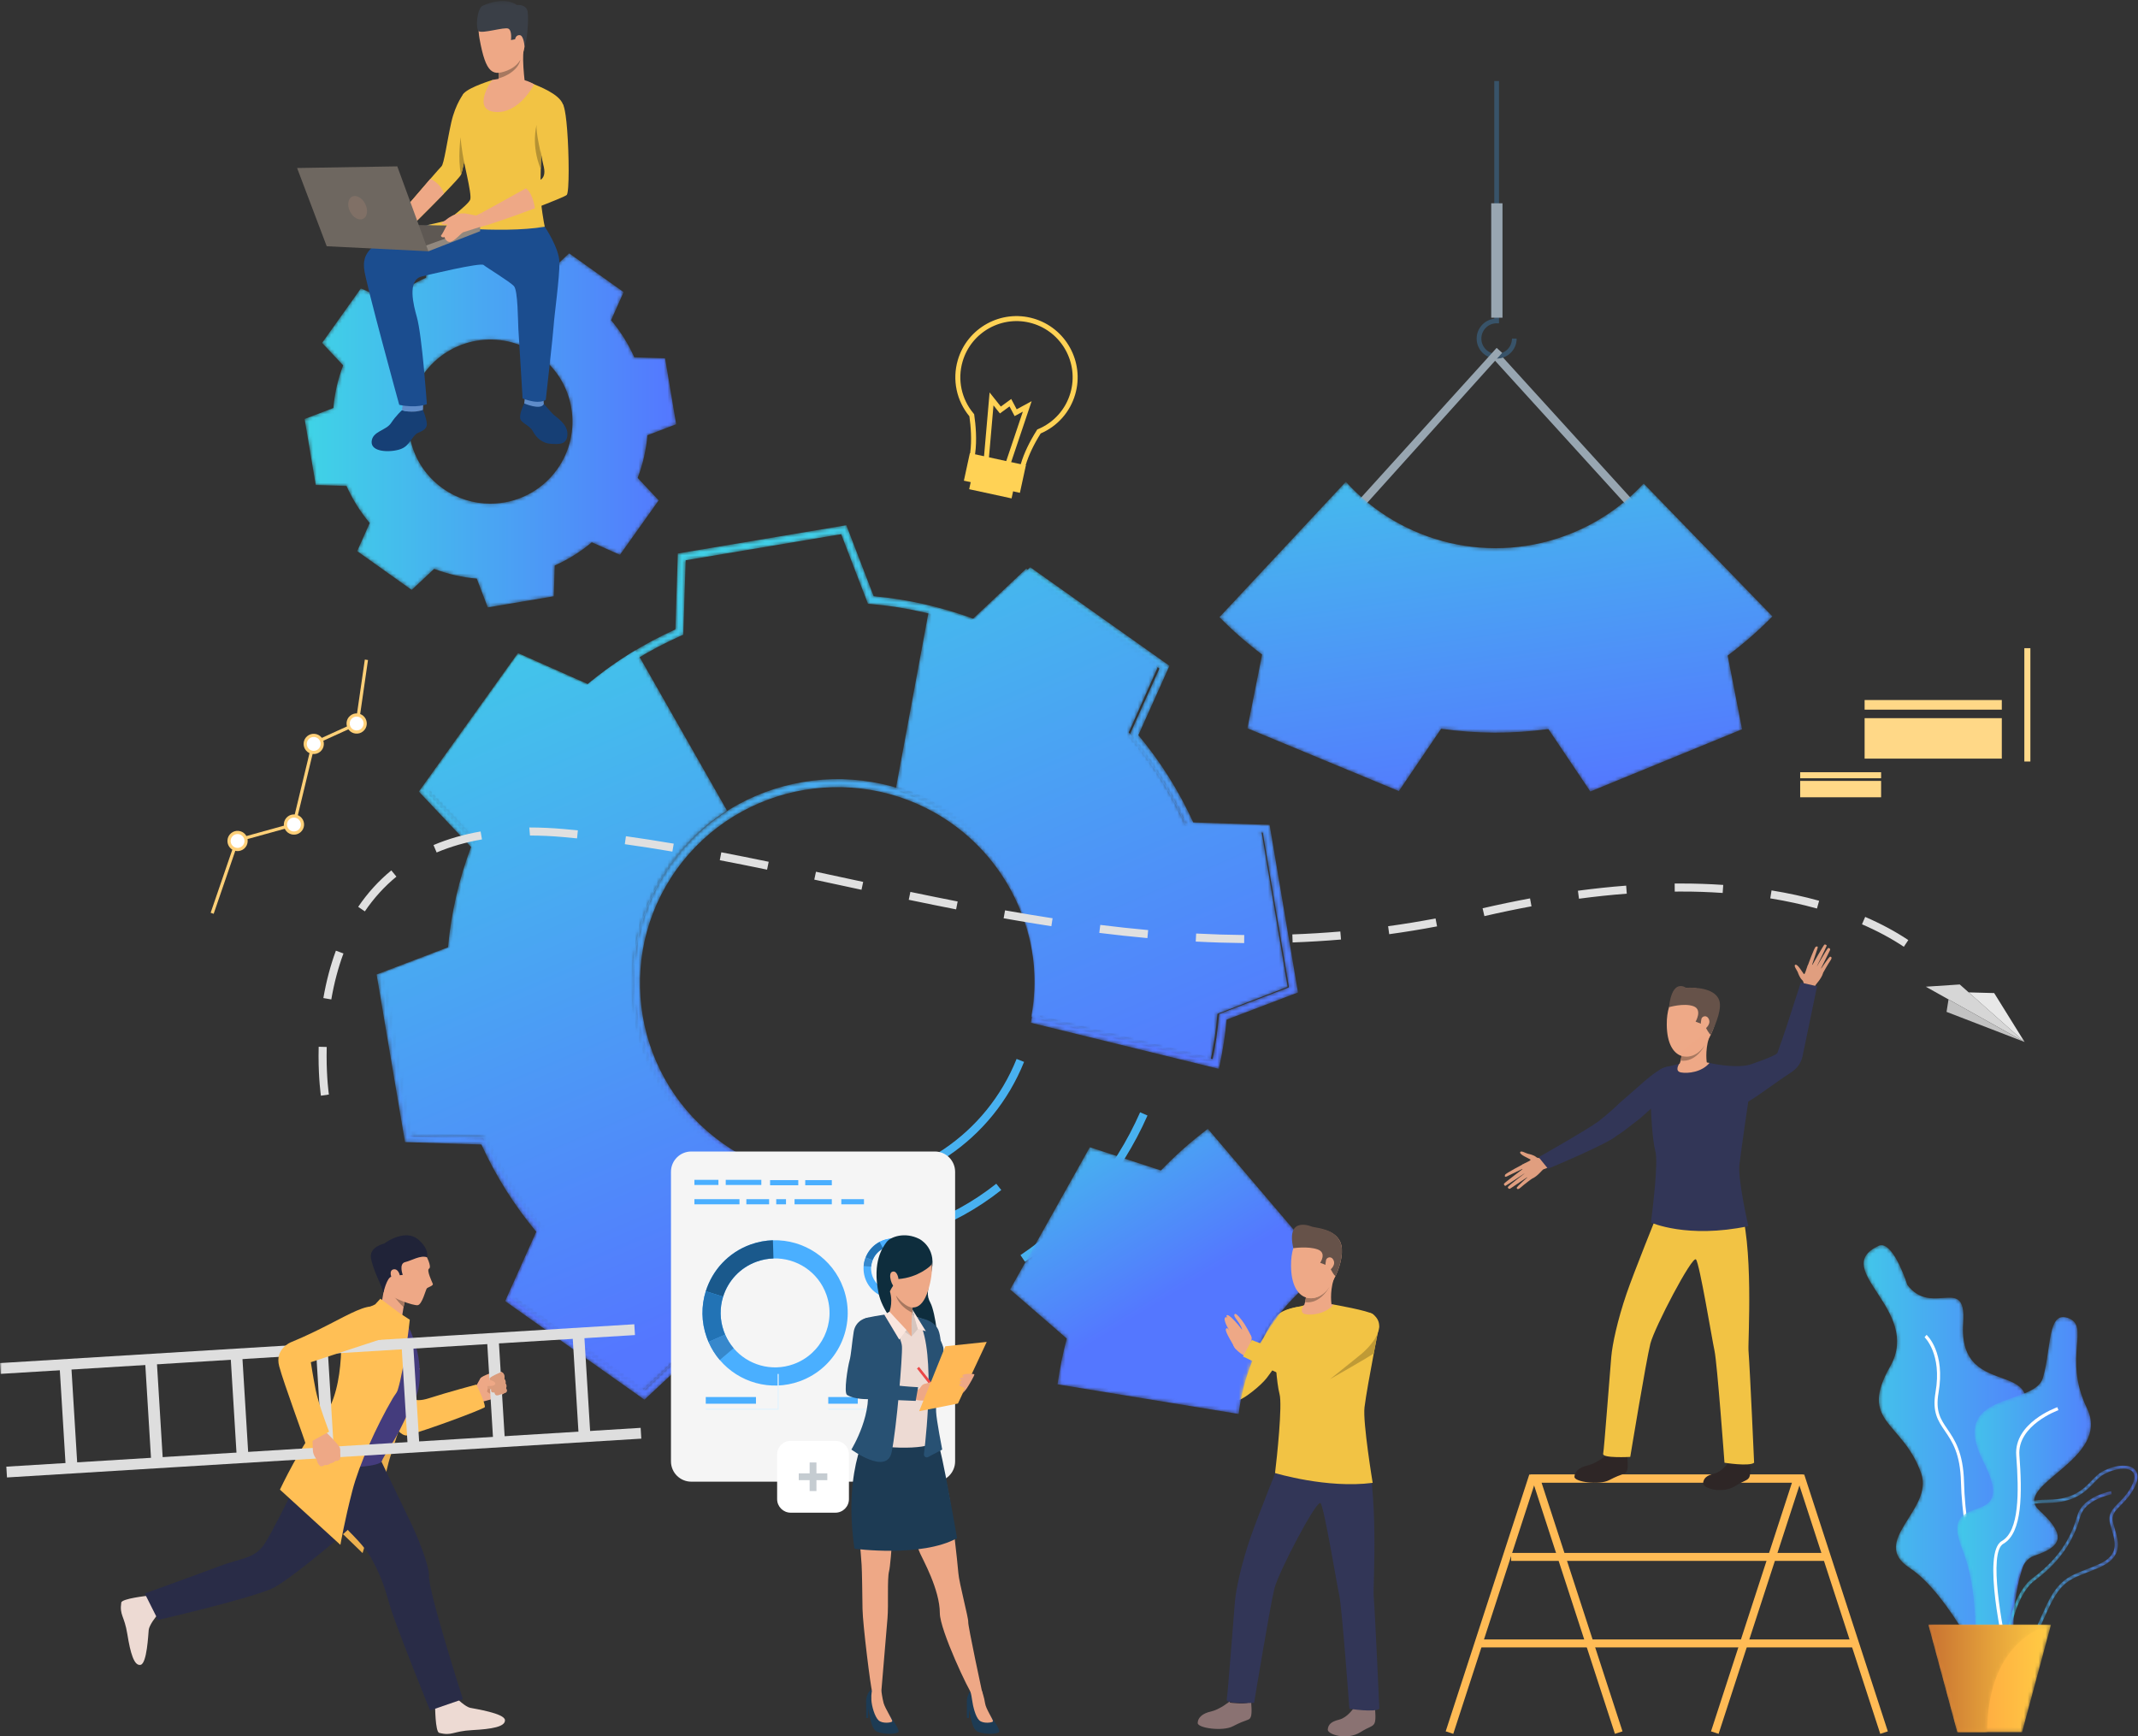 <svg width="591px" height="480px" viewBox="0 0 591 480" version="1.1" xmlns="http://www.w3.org/2000/svg" xmlns:xlink="http://www.w3.org/1999/xlink">
    <rect x="0" y="0" width="591" height="480" fill="#333333" stroke="none"/>
    <defs>
        <path d="M83.366,7.996 L82.697,28.995 C73.94,32.948 65.787,38.021 58.445,44.086 L39.173,35.528 L11.781,73.825 L26.221,89.132 C22.863,98.029 20.716,107.352 19.835,116.863 L0.101,124.378 L7.951,170.722 L29.067,171.388 C33.038,180.091 38.138,188.199 44.239,195.506 L35.635,214.677 L74.135,241.931 L89.523,227.567 C93.732,229.135 98.066,230.447 102.415,231.468 L103.55,231.735 L113.516,179.373 L112.534,179.096 C106.565,177.414 100.94,174.721 95.816,171.094 C71.301,153.736 65.549,119.776 82.993,95.391 C100.438,71.003 134.579,65.281 159.097,82.636 C176.3,94.812 184.952,116.035 181.14,136.705 L180.951,137.733 L232.929,150.471 L233.169,149.351 C234.049,145.239 234.691,141.041 235.078,136.861 L254.805,129.352 L246.955,83.008 L225.845,82.342 C221.878,73.645 216.778,65.536 210.674,58.218 L219.277,39.047 L180.777,11.799 L165.39,26.163 C156.445,22.823 147.071,20.687 137.505,19.81 L129.957,0.181 L83.366,7.996 Z M59.346,46.231 C66.843,39.954 75.221,34.74 84.245,30.737 L84.884,30.454 L85.54,9.883 L128.525,2.673 L135.92,21.902 L136.617,21.961 C146.451,22.798 156.083,24.993 165.246,28.484 L165.9,28.733 L180.972,14.662 L216.494,39.802 L208.067,58.581 L208.517,59.113 C214.835,66.587 220.076,74.921 224.094,83.881 L224.379,84.517 L245.058,85.169 L252.3,127.929 L232.976,135.284 L232.916,135.978 C232.578,139.915 232.008,143.876 231.22,147.766 L183.516,136.075 C187.015,114.888 178.011,93.299 160.391,80.827 C134.87,62.763 99.334,68.719 81.174,94.104 C63.017,119.486 69.005,154.835 94.522,172.903 C99.573,176.479 105.094,179.182 110.945,180.946 L101.793,229.034 C97.696,228.023 93.622,226.75 89.665,225.246 L89.013,224.998 L73.94,239.068 L38.418,213.922 L46.846,195.143 L46.395,194.611 C40.08,187.148 34.839,178.817 30.819,169.849 L30.534,169.213 L9.848,168.561 L2.606,125.801 L21.937,118.44 L21.996,117.747 C22.838,107.968 25.044,98.389 28.554,89.274 L28.804,88.624 L14.659,73.631 L39.932,38.296 L58.81,46.679 L59.346,46.231 Z" id="path-1"></path>
        <linearGradient x1="30.346%" y1="1.793%" x2="57.511%" y2="71.743%" id="linearGradient-3">
            <stop stop-color="#3FD4E6" offset="0%"></stop>
            <stop stop-color="#5477FF" offset="100%"></stop>
        </linearGradient>
        <path d="M4.234,0.41 C-9.414,6.894 16.399,18.092 7.498,33.712 C-1.403,49.331 10.942,48.76 16.066,63.296 C19.593,73.302 1.564,82.044 12.839,89.412 C24.113,96.779 35.046,120.593 35.046,120.593 C47.462,130.26 36.767,106.735 45.019,87.012 C53.27,67.289 28.267,77.919 41.546,53.457 C54.825,28.997 26.042,45.059 27.674,21.629 C28.185,14.292 25.552,14.554 21.944,14.815 C18.968,15.031 15.33,15.247 12.245,11.199 C12.245,11.199 8.788,0.214 5.074,0.215 C4.795,0.215 4.515,0.277 4.234,0.41" id="path-4"></path>
        <linearGradient x1="0%" y1="50%" x2="100%" y2="50%" id="linearGradient-6">
            <stop stop-color="#3FD4E6" offset="0%"></stop>
            <stop stop-color="#5477FF" offset="100%"></stop>
        </linearGradient>
        <path d="M32.131,1.791 C31.035,2.383 30.132,3.317 29.177,4.307 C26.928,6.636 24.129,9.535 17.051,9.569 C13.014,9.587 10.803,10.138 9.658,11.411 C8.359,12.855 8.604,15.018 8.942,18.01 C9.06,19.045 9.193,20.219 9.274,21.486 C9.755,29.049 5.242,34.505 5.197,34.558 C2.501,37.734 -0.822,44.324 0.612,48.38 C1.213,50.08 2.558,51.15 4.607,51.56 C5.424,51.723 6.17,51.801 6.857,51.801 C11.807,51.801 13.62,47.739 16.015,42.369 C16.517,41.243 17.037,40.079 17.625,38.851 C20.664,32.506 23.355,31.461 27.814,29.73 C28.904,29.307 30.139,28.827 31.495,28.225 C37.883,25.385 36.646,21.2 35.555,17.508 C35.402,16.992 35.25,16.477 35.118,15.967 C34.556,13.796 35.636,12.706 37.269,11.057 C38.484,9.832 39.995,8.306 41.16,5.897 C41.68,4.821 41.88,3.949 41.882,3.244 L41.882,3.224 C41.879,2.213 41.468,1.55 41.016,1.125 C40.317,0.47 39.225,0.15 37.925,0.15 C36.212,0.15 34.137,0.708 32.131,1.791 M4.782,50.707 C3.057,50.362 1.934,49.483 1.443,48.093 C0.179,44.518 3.202,38.261 5.871,35.117 C6.067,34.885 10.655,29.352 10.151,21.432 C10.069,20.143 9.935,18.959 9.817,17.914 C9.503,15.145 9.277,13.144 10.315,11.989 C11.265,10.934 13.343,10.456 17.055,10.438 C24.508,10.404 27.449,7.356 29.813,4.908 C30.759,3.928 31.576,3.082 32.552,2.555 C35.703,0.853 39.081,0.511 40.41,1.757 C41.421,2.704 40.944,4.327 40.367,5.521 C39.264,7.801 37.871,9.207 36.641,10.448 C34.931,12.174 33.581,13.537 34.266,16.183 C34.4,16.702 34.555,17.226 34.711,17.752 C35.797,21.429 36.824,24.902 31.134,27.431 C29.798,28.025 28.573,28.5 27.493,28.92 C22.992,30.667 20.018,31.822 16.83,38.478 C16.237,39.717 15.715,40.886 15.211,42.017 C12.806,47.409 11.234,50.932 6.86,50.932 C6.229,50.932 5.54,50.858 4.782,50.707" id="path-7"></path>
        <linearGradient x1="9.66645054e-05%" y1="50%" x2="100%" y2="50%" id="linearGradient-9">
            <stop stop-color="#3FD4E6" offset="0%"></stop>
            <stop stop-color="#5477FF" offset="100%"></stop>
        </linearGradient>
        <path d="M21.243,6.923 C19.985,11.373 17.344,18.003 8.966,24.173 C1.329,29.796 0.246,49.012 0.203,49.827 L1.062,49.872 C1.072,49.677 2.163,30.257 9.472,24.875 C18.065,18.547 20.777,11.735 22.07,7.161 C23.404,2.441 30.667,1.089 30.741,1.076 L30.591,0.22 C30.271,0.277 22.726,1.678 21.243,6.923" id="path-10"></path>
        <linearGradient x1="4.17638782e-05%" y1="50%" x2="100.001%" y2="50%" id="linearGradient-12">
            <stop stop-color="#3FD4E6" offset="0%"></stop>
            <stop stop-color="#5477FF" offset="100%"></stop>
        </linearGradient>
        <path d="M23.688,16.964 C21.306,24.862 -2.813,20.41 7.311,40.186 C17.435,59.963 -5.493,46.8 1.355,64.058 C8.204,81.316 1.951,99.773 9.395,95.078 C16.839,90.383 13.577,68.651 21.319,66.069 C29.061,63.486 30.324,60.475 22.659,53.455 C14.994,46.434 42.745,39.465 35.896,25.29 C29.048,11.114 37.05,2.485 30.536,0.291 C30.089,0.141 29.684,0.069 29.318,0.069 C25.062,0.069 25.881,9.693 23.688,16.964" id="path-13"></path>
        <linearGradient x1="0%" y1="50%" x2="100%" y2="50%" id="linearGradient-15">
            <stop stop-color="#3FD4E6" offset="0%"></stop>
            <stop stop-color="#5477FF" offset="100%"></stop>
        </linearGradient>
        <polygon id="path-16" points="0.052 0.091 8.06 29.848 25.955 29.848 33.962 0.091"></polygon>
        <linearGradient x1="-0%" y1="50%" x2="100%" y2="50%" id="linearGradient-18">
            <stop stop-color="#FF933F" offset="0%"></stop>
            <stop stop-color="#FFCD44" offset="100%"></stop>
        </linearGradient>
        <path d="M0.052,0.091 L8.06,29.848 L16.334,29.848 C16.334,3.333 33.962,0.091 33.962,0.091 L0.052,0.091 Z" id="path-19"></path>
        <linearGradient x1="-0%" y1="50%" x2="100%" y2="50%" id="linearGradient-21">
            <stop stop-color="#C87231" offset="0%"></stop>
            <stop stop-color="#FFCD44" offset="100%"></stop>
        </linearGradient>
        <path d="M163.563,14.429 C159.741,12.961 155.863,11.731 151.948,10.732 L142.595,61.209 C147.855,62.908 152.95,65.437 157.692,68.82 C175.793,81.73 183.817,103.549 180.057,124.097 L229.6,136.332 C230.52,132.001 231.167,127.634 231.542,123.262 L250.948,115.816 L247.204,93.497 L243.449,71.178 L222.676,70.519 C218.7,61.579 213.466,53.118 207.03,45.44 L215.495,26.433 L178.7,0.185 L163.563,14.429 Z M57.171,32.402 L38.212,23.915 L25.123,42.356 L12.035,60.797 L26.243,75.978 C22.663,85.35 20.485,95.057 19.653,104.806 L0.236,112.257 L3.991,134.576 L7.741,156.895 L28.514,157.554 C32.495,166.494 37.719,174.95 44.165,182.628 L35.7,201.635 L54.095,214.767 L72.494,227.888 L87.632,213.644 C92.008,215.318 96.457,216.693 100.957,217.754 L110.459,167.436 C104.537,165.757 98.799,163.038 93.498,159.258 C68.59,141.482 62.765,106.829 80.492,81.859 C84.791,75.797 90.087,70.864 95.995,67.126 L70.712,22.705 C65.986,25.552 61.455,28.786 57.171,32.402 Z" id="path-22"></path>
        <linearGradient x1="21.424%" y1="-10.77%" x2="63.218%" y2="78.105%" id="linearGradient-24">
            <stop stop-color="#3FD4E6" offset="0%"></stop>
            <stop stop-color="#5477FF" offset="100%"></stop>
        </linearGradient>
        <path d="M43.166,1.726 L34.044,3.263 L33.774,11.774 C30.12,13.404 26.664,15.546 23.526,18.186 L15.757,14.718 L10.394,22.254 L5.03,29.791 L10.853,35.995 C9.386,39.825 8.495,43.792 8.152,47.778 L0.2,50.822 L1.736,59.943 L3.273,69.066 L11.784,69.335 C13.414,72.99 15.556,76.445 18.196,79.583 L14.728,87.352 L22.265,92.716 L29.802,98.079 L36.005,92.256 C39.835,93.723 43.802,94.615 47.788,94.957 L50.832,102.91 L59.954,101.373 L69.076,99.836 L69.346,91.325 C73,89.695 76.456,87.553 79.593,84.913 L87.362,88.381 L92.725,80.844 L98.089,73.308 L92.267,67.104 C93.733,63.274 94.625,59.307 94.967,55.321 L102.92,52.277 L101.383,43.155 L99.846,34.034 L91.336,33.764 C89.706,30.11 87.563,26.654 84.923,23.516 L88.392,15.747 L80.855,10.384 L73.318,5.02 L67.114,10.843 C63.285,9.376 59.317,8.485 55.331,8.142 L52.287,0.189 L43.166,1.726 Z M38.409,70.029 C28.203,62.766 25.817,48.605 33.08,38.399 C40.343,28.193 54.504,25.807 64.71,33.07 C74.917,40.333 77.302,54.494 70.039,64.7 C65.615,70.917 58.63,74.232 51.54,74.233 C46.991,74.233 42.398,72.868 38.409,70.029 Z" id="path-25"></path>
        <linearGradient x1="-2.58697058e-05%" y1="50%" x2="100%" y2="50%" id="linearGradient-27">
            <stop stop-color="#3FD4E6" offset="0%"></stop>
            <stop stop-color="#5477FF" offset="100%"></stop>
        </linearGradient>
        <polygon id="path-28" points="0 480 590.882 480 590.882 0.266 0 0.266"></polygon>
        <path d="M0.078,37.608 C3.766,41.357 7.71,44.805 11.872,47.933 L7.806,68.325 L28.744,77.012 L49.686,85.694 L61.362,68.462 C71.076,69.845 81.049,69.908 91.012,68.54 L102.607,85.808 L123.584,77.207 L144.561,68.606 L140.581,48.22 C145.014,44.908 149.144,41.281 152.95,37.385 L117.346,0.657 C112.013,6.431 105.352,11.168 97.583,14.352 C75.218,23.515 50.319,17.113 35.022,0.178 L0.078,37.608 Z" id="path-30"></path>
        <linearGradient x1="23.951%" y1="-45.912%" x2="63.453%" y2="102.588%" id="linearGradient-32">
            <stop stop-color="#3FD4E6" offset="0%"></stop>
            <stop stop-color="#5477FF" offset="100%"></stop>
        </linearGradient>
        <polygon id="path-33" points="0 480 590.882 480 590.882 0.266 0 0.266"></polygon>
        <path d="M41.918,11.555 L22.254,5.128 L0.222,44.454 L15.878,58.016 C14.78,62.167 13.922,66.402 13.324,70.689 L63.407,78.879 C65.288,62.675 74.274,47.945 87.981,38.951 L54.888,0.048 C50.227,3.538 45.897,7.394 41.918,11.555" id="path-35"></path>
        <linearGradient x1="-1.678%" y1="-18.897%" x2="50.33%" y2="58.819%" id="linearGradient-37">
            <stop stop-color="#3FD4E6" offset="0%"></stop>
            <stop stop-color="#5477FF" offset="100%"></stop>
        </linearGradient>
        <polygon id="path-38" points="0 480 590.882 480 590.882 0.266 0 0.266"></polygon>
    </defs>
    <g id="Page-1" stroke="none" stroke-width="1" fill="none" fill-rule="evenodd">
        <g id="raw-1.3" transform="translate(-70, -937)">
            <g id="Group-241" transform="translate(70, 937)">
                <g id="Group-3" transform="translate(104, 145)">
                    <mask id="mask-2" fill="white">
                        <use xlink:href="#path-1"></use>
                    </mask>
                    <g id="Clip-2"></g>
                    <path d="M83.366,7.996 L82.697,28.995 C73.94,32.948 65.787,38.021 58.445,44.086 L39.173,35.528 L11.781,73.825 L26.221,89.132 C22.863,98.029 20.716,107.352 19.835,116.863 L0.101,124.378 L7.951,170.722 L29.067,171.388 C33.038,180.091 38.138,188.199 44.239,195.506 L35.635,214.677 L74.135,241.931 L89.523,227.567 C93.732,229.135 98.066,230.447 102.415,231.468 L103.55,231.735 L113.516,179.373 L112.534,179.096 C106.565,177.414 100.94,174.721 95.816,171.094 C71.301,153.736 65.549,119.776 82.993,95.391 C100.438,71.003 134.579,65.281 159.097,82.636 C176.3,94.812 184.952,116.035 181.14,136.705 L180.951,137.733 L232.929,150.471 L233.169,149.351 C234.049,145.239 234.691,141.041 235.078,136.861 L254.805,129.352 L246.955,83.008 L225.845,82.342 C221.878,73.645 216.778,65.536 210.674,58.218 L219.277,39.047 L180.777,11.799 L165.39,26.163 C156.445,22.823 147.071,20.687 137.505,19.81 L129.957,0.181 L83.366,7.996 Z M59.346,46.231 C66.843,39.954 75.221,34.74 84.245,30.737 L84.884,30.454 L85.54,9.883 L128.525,2.673 L135.92,21.902 L136.617,21.961 C146.451,22.798 156.083,24.993 165.246,28.484 L165.9,28.733 L180.972,14.662 L216.494,39.802 L208.067,58.581 L208.517,59.113 C214.835,66.587 220.076,74.921 224.094,83.881 L224.379,84.517 L245.058,85.169 L252.3,127.929 L232.976,135.284 L232.916,135.978 C232.578,139.915 232.008,143.876 231.22,147.766 L183.516,136.075 C187.015,114.888 178.011,93.299 160.391,80.827 C134.87,62.763 99.334,68.719 81.174,94.104 C63.017,119.486 69.005,154.835 94.522,172.903 C99.573,176.479 105.094,179.182 110.945,180.946 L101.793,229.034 C97.696,228.023 93.622,226.75 89.665,225.246 L89.013,224.998 L73.94,239.068 L38.418,213.922 L46.846,195.143 L46.395,194.611 C40.08,187.148 34.839,178.817 30.819,169.849 L30.534,169.213 L9.848,168.561 L2.606,125.801 L21.937,118.44 L21.996,117.747 C22.838,107.968 25.044,98.389 28.554,89.274 L28.804,88.624 L14.659,73.631 L39.932,38.296 L58.81,46.679 L59.346,46.231 Z" id="Fill-1" fill="url(#linearGradient-3)" mask="url(#mask-2)"></path>
                </g>
                <g id="Group-6" transform="translate(515, 344)">
                    <mask id="mask-5" fill="white">
                        <use xlink:href="#path-4"></use>
                    </mask>
                    <g id="Clip-5"></g>
                    <path d="M4.234,0.41 C-9.414,6.894 16.399,18.092 7.498,33.712 C-1.403,49.331 10.942,48.76 16.066,63.296 C19.593,73.302 1.564,82.044 12.839,89.412 C24.113,96.779 35.046,120.593 35.046,120.593 C47.462,130.26 36.767,106.735 45.019,87.012 C53.27,67.289 28.267,77.919 41.546,53.457 C54.825,28.997 26.042,45.059 27.674,21.629 C28.185,14.292 25.552,14.554 21.944,14.815 C18.968,15.031 15.33,15.247 12.245,11.199 C12.245,11.199 8.788,0.214 5.074,0.215 C4.795,0.215 4.515,0.277 4.234,0.41" id="Fill-4" fill="url(#linearGradient-6)" mask="url(#mask-5)"></path>
                </g>
                <path d="M553.514,455 C548.402,451.265 542.419,425.241 542.062,409.74 C541.879,401.799 539.619,398.491 537.626,395.573 C535.72,392.783 534.075,390.373 535.034,384.841 C536.866,374.269 532.049,369.705 532,369.66 L532.557,369 C532.772,369.195 537.788,373.902 535.865,384.997 C534.97,390.166 536.446,392.328 538.316,395.065 C540.277,397.936 542.718,401.51 542.907,409.719 C543.29,426.354 549.407,450.926 554,454.282 L553.514,455 Z" id="Fill-7" fill="#FFFFFF"></path>
                <g id="Group-11" transform="translate(549, 405)">
                    <mask id="mask-8" fill="white">
                        <use xlink:href="#path-7"></use>
                    </mask>
                    <g id="Clip-10"></g>
                    <path d="M32.131,1.791 C31.035,2.383 30.132,3.317 29.177,4.307 C26.928,6.636 24.129,9.535 17.051,9.569 C13.014,9.587 10.803,10.138 9.658,11.411 C8.359,12.855 8.604,15.018 8.942,18.01 C9.06,19.045 9.193,20.219 9.274,21.486 C9.755,29.049 5.242,34.505 5.197,34.558 C2.501,37.734 -0.822,44.324 0.612,48.38 C1.213,50.08 2.558,51.15 4.607,51.56 C5.424,51.723 6.17,51.801 6.857,51.801 C11.807,51.801 13.62,47.739 16.015,42.369 C16.517,41.243 17.037,40.079 17.625,38.851 C20.664,32.506 23.355,31.461 27.814,29.73 C28.904,29.307 30.139,28.827 31.495,28.225 C37.883,25.385 36.646,21.2 35.555,17.508 C35.402,16.992 35.25,16.477 35.118,15.967 C34.556,13.796 35.636,12.706 37.269,11.057 C38.484,9.832 39.995,8.306 41.16,5.897 C41.68,4.821 41.88,3.949 41.882,3.244 L41.882,3.224 C41.879,2.213 41.468,1.55 41.016,1.125 C40.317,0.47 39.225,0.15 37.925,0.15 C36.212,0.15 34.137,0.708 32.131,1.791 M4.782,50.707 C3.057,50.362 1.934,49.483 1.443,48.093 C0.179,44.518 3.202,38.261 5.871,35.117 C6.067,34.885 10.655,29.352 10.151,21.432 C10.069,20.143 9.935,18.959 9.817,17.914 C9.503,15.145 9.277,13.144 10.315,11.989 C11.265,10.934 13.343,10.456 17.055,10.438 C24.508,10.404 27.449,7.356 29.813,4.908 C30.759,3.928 31.576,3.082 32.552,2.555 C35.703,0.853 39.081,0.511 40.41,1.757 C41.421,2.704 40.944,4.327 40.367,5.521 C39.264,7.801 37.871,9.207 36.641,10.448 C34.931,12.174 33.581,13.537 34.266,16.183 C34.4,16.702 34.555,17.226 34.711,17.752 C35.797,21.429 36.824,24.902 31.134,27.431 C29.798,28.025 28.573,28.5 27.493,28.92 C22.992,30.667 20.018,31.822 16.83,38.478 C16.237,39.717 15.715,40.886 15.211,42.017 C12.806,47.409 11.234,50.932 6.86,50.932 C6.229,50.932 5.54,50.858 4.782,50.707" id="Fill-9" fill="url(#linearGradient-9)" mask="url(#mask-8)"></path>
                </g>
                <g id="Group-14" transform="translate(553, 412)">
                    <mask id="mask-11" fill="white">
                        <use xlink:href="#path-10"></use>
                    </mask>
                    <g id="Clip-13"></g>
                    <path d="M21.243,6.923 C19.985,11.373 17.344,18.003 8.966,24.173 C1.329,29.796 0.246,49.012 0.203,49.827 L1.062,49.872 C1.072,49.677 2.163,30.257 9.472,24.875 C18.065,18.547 20.777,11.735 22.07,7.161 C23.404,2.441 30.667,1.089 30.741,1.076 L30.591,0.22 C30.271,0.277 22.726,1.678 21.243,6.923" id="Fill-12" fill="url(#linearGradient-12)" mask="url(#mask-11)"></path>
                </g>
                <g id="Group-17" transform="translate(541, 364)">
                    <mask id="mask-14" fill="white">
                        <use xlink:href="#path-13"></use>
                    </mask>
                    <g id="Clip-16"></g>
                    <path d="M23.688,16.964 C21.306,24.862 -2.813,20.41 7.311,40.186 C17.435,59.963 -5.493,46.8 1.355,64.058 C8.204,81.316 1.951,99.773 9.395,95.078 C16.839,90.383 13.577,68.651 21.319,66.069 C29.061,63.486 30.324,60.475 22.659,53.455 C14.994,46.434 42.745,39.465 35.896,25.29 C29.048,11.114 37.05,2.485 30.536,0.291 C30.089,0.141 29.684,0.069 29.318,0.069 C25.062,0.069 25.881,9.693 23.688,16.964" id="Fill-15" fill="url(#linearGradient-15)" mask="url(#mask-14)"></path>
                </g>
                <path d="M554.434,458 C553.739,455.055 547.801,429.131 553.342,425.998 C558.225,423.236 558.105,412.494 557.343,402.35 C556.668,393.371 568.215,389.174 568.707,389 L569,389.825 C568.886,389.865 557.592,393.973 558.216,402.285 C558.999,412.702 559.082,423.756 553.773,426.759 C549.566,429.139 553.439,449.972 555.287,457.799 L554.434,458 Z" id="Fill-18" fill="#FFFFFF"></path>
                <g id="Group-22" transform="translate(533, 449)">
                    <mask id="mask-17" fill="white">
                        <use xlink:href="#path-16"></use>
                    </mask>
                    <g id="Clip-21"></g>
                    <polygon id="Fill-20" fill="url(#linearGradient-18)" mask="url(#mask-17)" points="0.052 0.091 8.06 29.848 25.955 29.848 33.962 0.091"></polygon>
                </g>
                <g id="Group-25" transform="translate(533, 449)">
                    <mask id="mask-20" fill="white">
                        <use xlink:href="#path-19"></use>
                    </mask>
                    <g id="Clip-24"></g>
                    <path d="M0.052,0.091 L8.06,29.848 L16.334,29.848 C16.334,3.333 33.962,0.091 33.962,0.091 L0.052,0.091 Z" id="Fill-23" fill="url(#linearGradient-21)" mask="url(#mask-20)"></path>
                </g>
                <g id="Group-34" transform="translate(230, 97)">
                    <path d="M0.231,232.202 L0.231,229.982 C22.711,229.982 42.645,216.535 51.015,195.725 L53.08,196.551 C44.37,218.209 23.625,232.202 0.231,232.202" id="Fill-26" fill="#48B1F0"></path>
                    <path d="M0.231,248.103 L0.231,245.882 C16.811,245.882 32.43,240.468 45.399,230.224 L46.781,231.965 C33.414,242.522 17.318,248.103 0.231,248.103" id="Fill-28" fill="#48B1F0"></path>
                    <path d="M53.332,251.796 L52.086,249.956 C66.659,240.135 78.095,226.483 85.158,210.476 L87.196,211.37 C79.963,227.761 68.253,241.74 53.332,251.796" id="Fill-30" fill="#48B1F0"></path>
                    <polygon id="Fill-32" fill="#98A6B1" points="220.306 43.433 182.382 1.738 184.03 0.246 221.954 41.941"></polygon>
                </g>
                <g id="Group-37" transform="translate(105, 157)">
                    <mask id="mask-23" fill="white">
                        <use xlink:href="#path-22"></use>
                    </mask>
                    <g id="Clip-36"></g>
                    <path d="M163.563,14.429 C159.741,12.961 155.863,11.731 151.948,10.732 L142.595,61.209 C147.855,62.908 152.95,65.437 157.692,68.82 C175.793,81.73 183.817,103.549 180.057,124.097 L229.6,136.332 C230.52,132.001 231.167,127.634 231.542,123.262 L250.948,115.816 L247.204,93.497 L243.449,71.178 L222.676,70.519 C218.7,61.579 213.466,53.118 207.03,45.44 L215.495,26.433 L178.7,0.185 L163.563,14.429 Z M57.171,32.402 L38.212,23.915 L25.123,42.356 L12.035,60.797 L26.243,75.978 C22.663,85.35 20.485,95.057 19.653,104.806 L0.236,112.257 L3.991,134.576 L7.741,156.895 L28.514,157.554 C32.495,166.494 37.719,174.95 44.165,182.628 L35.7,201.635 L54.095,214.767 L72.494,227.888 L87.632,213.644 C92.008,215.318 96.457,216.693 100.957,217.754 L110.459,167.436 C104.537,165.757 98.799,163.038 93.498,159.258 C68.59,141.482 62.765,106.829 80.492,81.859 C84.791,75.797 90.087,70.864 95.995,67.126 L70.712,22.705 C65.986,25.552 61.455,28.786 57.171,32.402 Z" id="Fill-35" fill="url(#linearGradient-24)" mask="url(#mask-23)"></path>
                </g>
                <g id="Group-40" transform="translate(84, 65)">
                    <mask id="mask-26" fill="white">
                        <use xlink:href="#path-25"></use>
                    </mask>
                    <g id="Clip-39"></g>
                    <path d="M43.166,1.726 L34.044,3.263 L33.774,11.774 C30.12,13.404 26.664,15.546 23.526,18.186 L15.757,14.718 L10.394,22.254 L5.03,29.791 L10.853,35.995 C9.386,39.825 8.495,43.792 8.152,47.778 L0.2,50.822 L1.736,59.943 L3.273,69.066 L11.784,69.335 C13.414,72.99 15.556,76.445 18.196,79.583 L14.728,87.352 L22.265,92.716 L29.802,98.079 L36.005,92.256 C39.835,93.723 43.802,94.615 47.788,94.957 L50.832,102.91 L59.954,101.373 L69.076,99.836 L69.346,91.325 C73,89.695 76.456,87.553 79.593,84.913 L87.362,88.381 L92.725,80.844 L98.089,73.308 L92.267,67.104 C93.733,63.274 94.625,59.307 94.967,55.321 L102.92,52.277 L101.383,43.155 L99.846,34.034 L91.336,33.764 C89.706,30.11 87.563,26.654 84.923,23.516 L88.392,15.747 L80.855,10.384 L73.318,5.02 L67.114,10.843 C63.285,9.376 59.317,8.485 55.331,8.142 L52.287,0.189 L43.166,1.726 Z M38.409,70.029 C28.203,62.766 25.817,48.605 33.08,38.399 C40.343,28.193 54.504,25.807 64.71,33.07 C74.917,40.333 77.302,54.494 70.039,64.7 C65.615,70.917 58.63,74.232 51.54,74.233 C46.991,74.233 42.398,72.868 38.409,70.029 Z" id="Fill-38" fill="url(#linearGradient-27)" mask="url(#mask-26)"></path>
                </g>
                <g id="Group-46">
                    <path d="M413.714,99.132 C416.763,99.132 419.244,96.651 419.244,93.6 L417.941,93.6 C417.941,95.932 416.045,97.829 413.714,97.829 C411.383,97.829 409.487,95.932 409.487,93.6 C409.487,91.268 411.383,89.371 413.714,89.371 L414.365,89.371 L414.365,22.399 L413.063,22.399 L413.063,88.105 C410.319,88.429 408.184,90.77 408.184,93.6 C408.184,96.651 410.665,99.132 413.714,99.132" id="Fill-41" fill="#385369"></path>
                    <mask id="mask-29" fill="white">
                        <use xlink:href="#path-28"></use>
                    </mask>
                    <g id="Clip-44"></g>
                    <polygon id="Fill-43" fill="#98A6B1" mask="url(#mask-29)" points="412.214 87.822 415.328 87.822 415.328 56.197 412.214 56.197"></polygon>
                    <polygon id="Fill-45" fill="#98A6B1" mask="url(#mask-29)" points="376.68 140.382 375.033 138.885 413.714 96.165 415.242 97.543"></polygon>
                </g>
                <g id="Group-49" transform="translate(337, 133)">
                    <mask id="mask-31" fill="white">
                        <use xlink:href="#path-30"></use>
                    </mask>
                    <g id="Clip-48"></g>
                    <path d="M0.078,37.608 C3.766,41.357 7.71,44.805 11.872,47.933 L7.806,68.325 L28.744,77.012 L49.686,85.694 L61.362,68.462 C71.076,69.845 81.049,69.908 91.012,68.54 L102.607,85.808 L123.584,77.207 L144.561,68.606 L140.581,48.22 C145.014,44.908 149.144,41.281 152.95,37.385 L117.346,0.657 C112.013,6.431 105.352,11.168 97.583,14.352 C75.218,23.515 50.319,17.113 35.022,0.178 L0.078,37.608 Z" id="Fill-47" fill="url(#linearGradient-32)" mask="url(#mask-31)"></path>
                </g>
                <g id="Group-212">
                    <polygon id="Fill-50" fill="#FFBB55" points="424.33 409.826 495.357 409.826 472.972 478.608 475.065 479.29 498.39 407.623 422.731 407.623 399.629 478.608 401.723 479.29"></polygon>
                    <polygon id="Fill-52" fill="#FFBB55" points="448.504 478.608 426.118 409.826 497.145 409.826 519.753 479.29 521.846 478.608 498.744 407.623 423.086 407.623 446.41 479.29"></polygon>
                    <mask id="mask-34" fill="white">
                        <use xlink:href="#path-33"></use>
                    </mask>
                    <g id="Clip-55"></g>
                    <polygon id="Fill-54" fill="#FFBB55" mask="url(#mask-34)" points="417.722 431.485 504.657 431.485 504.657 429.282 417.722 429.282"></polygon>
                    <polygon id="Fill-56" fill="#FFBB55" mask="url(#mask-34)" points="408.766 455.401 512.777 455.401 512.777 453.198 408.766 453.198"></polygon>
                    <path d="M498.435,273.315 C498.435,273.315 498.937,271.593 498.17,270.915 C497.517,270.339 497.089,269.122 496.957,268.748 C496.78,268.247 495.665,266.914 496.293,266.684 C496.922,266.454 498.238,268.794 498.612,269.23 C498.986,269.666 499.409,267.133 499.85,266.731 C500.292,266.329 504.444,267.268 503.953,268.972 C503.462,270.677 501.812,272.173 501.785,272.49 C501.758,272.807 501.477,273.744 501.477,273.744 L498.435,273.315 Z" id="Fill-57" fill="#E09E7F" mask="url(#mask-34)"></path>
                    <path d="M499.642,267.102 C499.642,267.102 501.492,261.984 501.901,261.746 C502.31,261.508 502.581,261.625 502.428,262.11 C502.275,262.597 500.783,267.107 500.783,267.107 C500.783,267.107 503.991,261.418 504.283,261.15 C504.454,260.993 504.993,261.188 504.935,261.455 C504.877,261.723 502.02,267.544 502.02,267.544 C502.02,267.544 505.024,262.237 505.336,262.086 C505.608,261.954 506.057,262.257 505.862,262.665 C505.666,263.074 503.156,268.157 503.156,268.157 C503.156,268.157 505.585,264.432 505.924,264.46 C506.131,264.476 506.604,264.623 505.947,265.565 C505.29,266.506 503.974,268.89 503.974,268.89 L499.642,267.102 Z" id="Fill-58" fill="#E09E7F" mask="url(#mask-34)"></path>
                    <path d="M427.056,319.801 C427.056,319.801 425.414,320.525 424.642,319.852 C423.986,319.28 422.725,319.015 422.337,318.933 C421.818,318.823 420.35,317.891 420.204,318.544 C420.059,319.198 422.55,320.197 423.03,320.511 C423.511,320.825 421.057,321.576 420.716,322.067 C420.376,322.558 421.85,326.554 423.475,325.843 C425.099,325.133 426.366,323.301 426.677,323.232 C426.987,323.164 427.879,322.762 427.879,322.762 L427.056,319.801 Z" id="Fill-59" fill="#E09E7F" mask="url(#mask-34)"></path>
                    <path d="M421.057,321.811 C421.057,321.811 416.228,324.317 416.045,324.754 C415.864,325.19 416.015,325.444 416.476,325.228 C416.937,325.013 421.212,322.942 421.212,322.942 C421.212,322.942 415.994,326.869 415.767,327.194 C415.634,327.384 415.897,327.893 416.155,327.8 C416.413,327.708 421.806,324.112 421.806,324.112 C421.806,324.112 416.941,327.787 416.832,328.116 C416.737,328.403 417.096,328.809 417.475,328.562 C417.855,328.314 422.563,325.158 422.563,325.158 C422.563,325.158 419.19,328.056 419.261,328.388 C419.305,328.592 419.512,329.042 420.359,328.267 C421.206,327.492 423.396,325.874 423.396,325.874 L421.057,321.811 Z" id="Fill-60" fill="#E09E7F" mask="url(#mask-34)"></path>
                    <path d="M425.325,319.886 L427.911,323.076 C427.911,323.076 444.548,316.197 447.094,313.81 C447.094,313.81 447.768,313.55 451.211,310.819 L451.211,310.818 C451.947,310.234 452.666,309.68 453.327,309.196 C453.327,309.196 453.497,309.044 453.776,308.796 C453.778,308.794 453.778,308.793 453.778,308.793 C455.015,307.688 458.371,304.69 458.371,304.69 C458.371,304.69 466.715,300.256 463.315,295.467 C463.315,295.467 461.9,294.187 459.729,295.22 C457.557,296.252 454.415,298.967 453.671,299.681 C452.927,300.394 448.104,304.509 447.846,304.772 C446.884,305.747 443.606,308.669 441.915,309.944 C438.933,312.193 425.325,319.886 425.325,319.886" id="Fill-61" fill="#323657" mask="url(#mask-34)"></path>
                    <path d="M472.908,286.036 L472.905,286.041 C472.269,287.397 471.495,288.685 470.644,289.777 C467.701,293.554 460.839,293.647 460.739,283.277 C460.72,281.314 460.965,279.72 461.359,278.429 C462.763,273.826 466.064,273.06 466.064,273.06 C468.502,272.926 472.77,273.53 474.192,276.707 C475.201,278.963 474.471,282.704 472.908,286.036" id="Fill-62" fill="#EEA987" mask="url(#mask-34)"></path>
                    <path d="M472.908,286.036 L472.905,286.041 C472.905,286.041 472.554,286.135 471.287,283.575 C471.033,283.062 470.838,283.428 470.727,283.202 L468.709,282.414 C468.709,282.414 470.705,279.073 468.094,278.146 C465.431,277.201 461.359,278.429 461.359,278.429 C462.23,270.191 466.064,273.06 466.064,273.06 C468.502,272.926 473.716,273.073 475.139,276.25 C476.148,278.506 474.471,282.704 472.908,286.036" id="Fill-63" fill="#665249" mask="url(#mask-34)"></path>
                    <path d="M470.316,281.649 C470.466,280.956 471.835,280.359 472.417,281.849 C472.998,283.339 471.052,284.919 470.54,284.592 C470.027,284.265 470.068,282.797 470.316,281.649" id="Fill-64" fill="#EEA987" mask="url(#mask-34)"></path>
                    <path d="M444.075,402.276 C444.075,402.276 441.245,404.589 438.865,405.105 C436.484,405.621 435.236,406.839 435.218,408.253 C435.2,409.666 442.067,410.598 444.791,409.173 C448.856,407.046 449.27,407.687 449.72,406.624 C450.171,405.561 449.809,402.748 449.838,402.41 C449.874,401.992 444.075,402.276 444.075,402.276" id="Fill-65" fill="#2E2626" mask="url(#mask-34)"></path>
                    <path d="M444.269,401.507 C444.269,401.507 443.96,402.661 444.006,402.686 C444.052,402.71 449.369,403.306 449.208,402.38 C449.078,401.629 448.892,400.813 448.892,400.813 L444.269,401.507 Z" id="Fill-66" fill="#2E2626" mask="url(#mask-34)"></path>
                    <path d="M477.902,404.129 C477.902,404.129 476.141,406.797 473.906,407.333 C471.702,407.862 470.889,408.702 470.781,410.033 C470.673,411.364 475.976,413.106 479.703,410.768 C482.151,409.233 483.064,409.32 483.557,408.344 C484.05,407.368 483.676,404.619 483.725,404.302 C483.786,403.911 477.902,404.129 477.902,404.129" id="Fill-67" fill="#2E2626" mask="url(#mask-34)"></path>
                    <path d="M478.494,403.158 C478.494,403.158 478.384,404.281 478.426,404.307 C478.468,404.333 483.378,405.202 483.348,404.316 C483.325,403.613 483.037,402.738 483.037,402.738 L478.494,403.158 Z" id="Fill-68" fill="#2F6B8C" mask="url(#mask-34)"></path>
                    <path d="M458.221,335.407 C458.221,335.407 451.549,351.966 449.63,357.589 C447.107,364.987 445.717,371.506 445.399,375.053 C445,379.514 443.435,400.566 443.156,401.871 C442.876,403.175 450.645,402.738 450.645,402.738 C450.645,402.738 455.015,376.19 456.205,371.439 C457.313,367.016 467.805,346.946 468.816,348.154 C469.827,349.362 473.187,369.905 473.936,373.394 C474.684,376.883 476.692,404.349 476.692,404.349 C476.692,404.349 483.51,405.443 484.883,404.349 C484.883,404.349 483.807,379.858 483.33,373.316 C483.148,370.823 484.906,343.472 480.693,332.442 C478.466,326.613 458.221,335.407 458.221,335.407" id="Fill-69" fill="#F2C344" mask="url(#mask-34)"></path>
                    <path d="M465.422,293.827 C465.422,293.827 459.649,295.013 458.9,295.677 C458.087,296.383 456.464,303.528 456.378,305.455 C456.293,307.382 456.788,315.323 457.602,318.32 C458.415,321.318 456.882,333.793 456.368,337.947 C456.368,337.947 466.377,342.497 483.298,338.95 C483.298,338.95 480.325,326.037 480.825,321.93 C481.466,316.668 483.176,305.146 483.176,305.146 C483.176,305.146 484.729,294.168 483.296,294.438 C478.606,295.323 472.548,293.827 472.548,293.827 L465.422,293.827 Z" id="Fill-70" fill="#323657" mask="url(#mask-34)"></path>
                    <path d="M464.129,295.165 C464.129,295.165 465.901,296.496 471.825,293.884 C471.825,293.884 471.235,290.657 472.398,286.86 C473.559,283.065 464.758,290.817 464.758,290.817 C464.854,290.884 464.873,291.264 464.818,291.793 C464.814,291.827 464.809,291.862 464.806,291.897 C464.762,292.279 464.682,292.729 464.568,293.191 C464.554,293.248 464.54,293.304 464.525,293.362 C464.193,294.631 464.129,294.057 464.129,295.165" id="Fill-71" fill="#EEA886" mask="url(#mask-34)"></path>
                    <path d="M464.568,293.191 L464.569,293.191 C468.813,293.736 471.13,289.16 471.196,289.026 C468.291,293.263 464.806,291.887 464.806,291.887 C464.806,291.887 464.807,291.887 464.806,291.887 C464.764,292.269 464.682,292.729 464.568,293.191" id="Fill-72" fill="#A77860" mask="url(#mask-34)"></path>
                    <path d="M464.154,294.101 C464.154,294.101 462.797,296.121 464.689,296.465 C466.58,296.809 470.442,296.389 472.548,293.827 C472.548,293.827 467.003,292.762 464.154,294.101" id="Fill-73" fill="#EEA886" mask="url(#mask-34)"></path>
                    <path d="M473.917,304.704 C473.316,303.463 474.834,300.226 477.41,297.964 C479.447,296.176 481.621,295.064 482.682,294.667 C483.742,294.269 490.986,291.934 491.336,291.027 C491.779,289.879 493.702,284.24 493.858,283.747 C494.169,282.765 497.784,271.609 497.784,271.609 L502.289,272.642 C502.289,272.642 498.93,288.771 498.511,290.838 C498.235,292.2 498.003,294.605 494.971,296.542 C491.888,298.51 485.133,303.503 484.454,303.767 C483.774,304.03 476.592,310.231 473.917,304.704" id="Fill-74" fill="#323657" mask="url(#mask-34)"></path>
                    <path d="M285.31,89.377 C277.09,86.991 268.462,91.74 266.078,99.965 C264.625,104.975 265.773,110.348 269.149,114.337 L269.277,114.488 L269.305,114.684 C269.711,117.459 270.084,121.568 269.557,125.384 L269.548,125.436 C269.248,126.822 269.608,128.272 270.562,129.518 C271.543,130.798 273.026,131.708 274.736,132.078 C278.226,132.835 281.578,131.087 282.207,128.181 L282.213,128.155 L282.22,128.13 C283.066,125.29 284.545,122.184 286.617,118.901 L286.735,118.715 L286.937,118.631 C291.311,116.81 294.575,113.161 295.892,108.618 C298.277,100.395 293.53,91.762 285.31,89.377 M273.822,133.273 C272.052,132.76 270.522,131.74 269.464,130.36 C268.265,128.794 267.813,126.952 268.19,125.17 C268.678,121.608 268.345,117.752 267.965,115.077 C264.389,110.75 263.186,104.972 264.75,99.579 C267.347,90.622 276.743,85.449 285.695,88.048 C294.648,90.646 299.818,100.047 297.221,109.004 C295.807,113.881 292.333,117.812 287.672,119.822 C285.734,122.922 284.349,125.841 283.553,128.501 C282.748,132.136 278.669,134.347 274.443,133.431 C274.233,133.385 274.026,133.333 273.822,133.273" id="Fill-75" fill="#FFD255" mask="url(#mask-34)"></path>
                    <polygon id="Fill-76" fill="#FFD255" mask="url(#mask-34)" points="271.938 126.985 273.551 108.49 276.658 112.39 279.532 110.291 281.038 113.142 285.175 110.901 279.252 128.521 277.941 128.08 282.744 113.791 280.468 115.024 279.056 112.352 276.403 114.29 274.628 112.062 273.315 127.105"></polygon>
                    <polygon id="Fill-77" fill="#FFD255" mask="url(#mask-34)" points="279.625 137.774 267.907 135.234 268.93 130.509 280.648 133.05"></polygon>
                    <polygon id="Fill-78" fill="#FFD255" mask="url(#mask-34)" points="281.931 136.237 266.444 132.88 268.091 125.274 283.578 128.632"></polygon>
                    <polygon id="Fill-79" fill="#FFD078" mask="url(#mask-34)" points="59.064 252.607 58.228 252.319 65.235 231.911 80.891 227.573 86.277 205.199 98.334 199.707 100.848 182.329 101.723 182.456 99.14 200.312 87.036 205.825 81.629 228.286 65.92 232.638"></polygon>
                    <path d="M83.067,226.416 C83.903,227.415 83.771,228.902 82.772,229.738 C81.774,230.573 80.288,230.441 79.452,229.443 C78.617,228.444 78.749,226.957 79.747,226.121 C80.746,225.285 82.232,225.417 83.067,226.416" id="Fill-80" fill="#FFFFFF" mask="url(#mask-34)"></path>
                    <path d="M80.031,226.46 C79.221,227.138 79.114,228.348 79.791,229.159 C80.469,229.969 81.679,230.076 82.489,229.399 C83.299,228.721 83.406,227.51 82.728,226.7 C82.051,225.89 80.841,225.782 80.031,226.46 M83.056,230.077 C81.873,231.068 80.104,230.91 79.114,229.726 C78.123,228.542 78.28,226.773 79.464,225.782 C80.647,224.791 82.416,224.948 83.406,226.132 C84.397,227.316 84.239,229.086 83.056,230.077" id="Fill-81" fill="#FFD078" mask="url(#mask-34)"></path>
                    <path d="M88.529,204.132 C89.364,205.131 89.232,206.618 88.234,207.454 C87.236,208.29 85.75,208.158 84.914,207.159 C84.079,206.16 84.211,204.673 85.209,203.837 C86.207,203.002 87.694,203.134 88.529,204.132" id="Fill-82" fill="#FFFFFF" mask="url(#mask-34)"></path>
                    <path d="M85.493,204.176 C84.683,204.855 84.575,206.065 85.253,206.875 C85.931,207.686 87.141,207.793 87.951,207.115 C88.76,206.437 88.868,205.226 88.19,204.416 C87.513,203.606 86.303,203.498 85.493,204.176 M88.518,207.793 C87.334,208.784 85.566,208.627 84.575,207.443 C83.585,206.259 83.742,204.489 84.926,203.498 C86.109,202.507 87.878,202.665 88.868,203.849 C89.858,205.033 89.701,206.802 88.518,207.793" id="Fill-83" fill="#FFD078" mask="url(#mask-34)"></path>
                    <path d="M100.398,198.491 C101.233,199.489 101.101,200.977 100.103,201.812 C99.105,202.648 97.618,202.516 96.783,201.517 C95.948,200.518 96.08,199.031 97.078,198.196 C98.076,197.36 99.563,197.492 100.398,198.491" id="Fill-84" fill="#FFFFFF" mask="url(#mask-34)"></path>
                    <path d="M97.362,198.535 C96.552,199.213 96.444,200.423 97.122,201.234 C97.8,202.044 99.01,202.151 99.819,201.473 C100.629,200.796 100.737,199.585 100.059,198.775 C99.382,197.964 98.171,197.857 97.362,198.535 M100.387,202.151 C99.203,203.142 97.434,202.985 96.444,201.801 C95.454,200.617 95.611,198.847 96.794,197.857 C97.978,196.866 99.746,197.023 100.737,198.207 C101.727,199.391 101.57,201.161 100.387,202.151" id="Fill-85" fill="#FFD078" mask="url(#mask-34)"></path>
                    <path d="M67.475,230.96 C68.31,231.959 68.178,233.446 67.18,234.282 C66.182,235.117 64.695,234.986 63.86,233.987 C63.025,232.988 63.157,231.501 64.155,230.665 C65.153,229.829 66.64,229.962 67.475,230.96" id="Fill-86" fill="#FFFFFF" mask="url(#mask-34)"></path>
                    <path d="M64.439,231.004 C63.629,231.682 63.521,232.893 64.199,233.703 C64.876,234.513 66.086,234.621 66.896,233.943 C67.706,233.265 67.814,232.054 67.136,231.244 C66.458,230.434 65.248,230.326 64.439,231.004 M67.463,234.621 C66.28,235.612 64.511,235.455 63.521,234.27 C62.531,233.086 62.688,231.317 63.871,230.326 C65.055,229.335 66.823,229.492 67.814,230.676 C68.804,231.861 68.647,233.63 67.463,234.621" id="Fill-87" fill="#FFD078" mask="url(#mask-34)"></path>
                    <polygon id="Fill-88" fill="#FFD887" mask="url(#mask-34)" points="515.43 196.173 553.354 196.173 553.354 193.513 515.43 193.513"></polygon>
                    <polygon id="Fill-89" fill="#FFD887" mask="url(#mask-34)" points="515.43 209.709 553.354 209.709 553.354 198.526 515.43 198.526"></polygon>
                    <polygon id="Fill-90" fill="#FFD887" mask="url(#mask-34)" points="497.616 215.139 519.988 215.139 519.988 213.468 497.616 213.468"></polygon>
                    <polygon id="Fill-91" fill="#FFD887" mask="url(#mask-34)" points="497.616 220.396 519.988 220.396 519.988 215.87 497.616 215.87"></polygon>
                    <polygon id="Fill-92" fill="#FFD989" mask="url(#mask-34)" points="559.582 210.509 561.252 210.509 561.252 179.178 559.582 179.178"></polygon>
                    <polygon id="Fill-93" fill="#D6D6D6" mask="url(#mask-34)" points="559.645 288.037 532.345 272.761 541.729 272.142"></polygon>
                    <polygon id="Fill-94" fill="#E8E8E8" mask="url(#mask-34)" points="559.645 288.037 551.244 274.518 544.195 274.33"></polygon>
                    <polygon id="Fill-95" fill="#C2C2C2" mask="url(#mask-34)" points="538.623 276.274 538.077 279.716 559.646 288.037"></polygon>
                    <path d="M159.512,231.76 C158.239,231.631 156.966,231.509 155.693,231.396 C152.534,231.115 149.441,230.972 146.498,230.972 L146.313,228.746 L146.405,228.746 C149.506,228.746 152.667,228.891 155.891,229.179 C157.172,229.293 158.454,229.415 159.737,229.546 L159.512,231.76 Z M185.866,235.41 C181.313,234.636 176.889,233.947 172.715,233.364 L173.023,231.159 C177.218,231.746 181.665,232.438 186.239,233.215 L185.866,235.41 Z M120.7,235.657 L119.831,233.607 C123.806,231.92 128.187,230.656 132.852,229.851 L133.23,232.045 C128.733,232.821 124.518,234.036 120.7,235.657 Z M212.041,240.406 C207.272,239.42 202.997,238.564 198.971,237.791 L199.391,235.605 C203.426,236.38 207.712,237.238 212.491,238.226 L212.041,240.406 Z M238.139,245.964 L225.091,243.16 L225.556,240.983 L238.605,243.787 L238.139,245.964 Z M476.194,246.845 C472.45,246.588 468.553,246.441 464.62,246.459 C464.066,246.459 463.507,246.462 462.944,246.467 L462.923,244.241 C463.505,244.236 464.085,244.233 464.654,244.233 C468.63,244.233 472.563,244.365 476.346,244.624 L476.194,246.845 Z M436.473,248.437 L436.178,246.23 C440.695,245.625 445.182,245.152 449.515,244.823 L449.684,247.043 C445.392,247.369 440.948,247.837 436.473,248.437 Z M502.26,251.147 C498.167,250.009 493.823,249.064 489.347,248.339 L489.702,246.141 C494.259,246.879 498.685,247.842 502.856,249.002 L502.26,251.147 Z M264.295,251.386 C260.243,250.592 255.96,249.725 251.201,248.733 L251.655,246.554 C256.405,247.544 260.68,248.41 264.723,249.202 L264.295,251.386 Z M100.854,251.934 L99.013,250.684 C101.616,246.845 104.697,243.455 108.172,240.61 L109.581,242.332 C106.272,245.042 103.336,248.272 100.854,251.934 Z M410.328,253.248 L409.827,251.079 C414.25,250.058 418.663,249.139 422.943,248.347 L423.348,250.536 C419.099,251.322 414.718,252.235 410.328,253.248 Z M290.625,256.038 C286.413,255.391 281.975,254.653 277.433,253.847 L277.822,251.655 C282.347,252.459 286.768,253.193 290.963,253.838 L290.625,256.038 Z M384.012,258.242 L383.711,256.036 C388.09,255.438 392.502,254.717 396.824,253.895 L397.239,256.082 C392.88,256.911 388.43,257.638 384.012,258.242 Z M317.178,259.324 C312.86,258.932 308.384,258.449 303.873,257.887 L304.148,255.678 C308.635,256.237 313.086,256.717 317.379,257.107 L317.178,259.324 Z M357.316,260.527 L357.236,258.302 C361.681,258.141 366.145,257.871 370.503,257.5 L370.692,259.718 C366.298,260.092 361.798,260.365 357.316,260.527 Z M343.919,260.701 C339.544,260.658 335.041,260.517 330.533,260.282 L330.649,258.059 C335.125,258.293 339.597,258.432 343.941,258.474 L343.919,260.701 Z M526.272,261.721 C522.853,259.438 518.961,257.347 514.703,255.507 L515.586,253.463 C519.966,255.356 523.977,257.512 527.507,259.87 L526.272,261.721 Z M91.579,276.277 L89.386,275.898 C90.188,271.25 91.355,266.842 92.853,262.798 L94.939,263.572 C93.488,267.488 92.357,271.763 91.579,276.277 Z M88.709,302.892 C88.682,302.713 88.058,298.436 88.058,291.918 C88.058,291.099 88.067,290.245 88.09,289.361 L90.314,289.418 C90.292,290.282 90.283,291.117 90.283,291.918 C90.283,298.258 90.904,302.523 90.91,302.565 L88.709,302.892 Z" id="Fill-96" fill="#E0E0E0" mask="url(#mask-34)"></path>
                    <path d="M258.406,409.586 L191.085,409.586 C187.986,409.586 185.473,407.072 185.473,403.971 L185.473,323.929 C185.473,320.828 187.986,318.314 191.085,318.314 L258.406,318.314 C261.506,318.314 264.018,320.828 264.018,323.929 L264.018,403.971 C264.018,407.072 261.506,409.586 258.406,409.586" id="Fill-97" fill="#F5F5F5" mask="url(#mask-34)"></path>
                    <path d="M219.324,377.112 C213.261,379.281 206.727,377.323 202.789,372.692 C201.85,371.588 201.059,370.332 200.457,368.943 C200.324,368.637 200.2,368.323 200.086,368.005 C198.94,364.799 198.946,361.462 199.89,358.447 C201.252,354.094 204.566,350.41 209.188,348.757 C210.714,348.211 212.269,347.927 213.806,347.88 C220.151,347.688 226.173,351.56 228.426,357.863 C231.225,365.694 227.15,374.311 219.324,377.112 M233.156,356.171 C230.15,347.764 222.12,342.601 213.656,342.855 C211.607,342.917 209.532,343.296 207.497,344.024 C201.332,346.231 196.91,351.144 195.094,356.948 C193.836,360.971 193.828,365.422 195.356,369.697 C195.508,370.122 195.673,370.541 195.85,370.949 C196.654,372.801 197.709,374.476 198.962,375.948 C204.214,382.127 212.93,384.738 221.015,381.845 C231.454,378.11 236.889,366.615 233.156,356.171" id="Fill-98" fill="#4AAFFF" mask="url(#mask-34)"></path>
                    <path d="M199.89,358.447 L195.094,356.948 C196.911,351.144 201.331,346.231 207.497,344.024 C209.532,343.296 211.607,342.916 213.656,342.855 L213.806,347.88 C212.269,347.927 210.714,348.211 209.188,348.757 C204.566,350.41 201.252,354.094 199.89,358.447" id="Fill-99" fill="#1A598C" mask="url(#mask-34)"></path>
                    <path d="M200.457,368.943 L195.85,370.949 C195.673,370.541 195.508,370.122 195.356,369.697 C193.828,365.422 193.835,360.971 195.094,356.949 L199.89,358.447 C198.946,361.462 198.94,364.799 200.086,368.004 C200.2,368.323 200.324,368.637 200.457,368.943" id="Fill-100" fill="#2273B5" mask="url(#mask-34)"></path>
                    <path d="M198.962,375.948 C197.709,374.476 196.654,372.801 195.85,370.949 L200.457,368.943 C201.059,370.332 201.85,371.588 202.789,372.692 L198.962,375.948 Z" id="Fill-101" fill="#3788CC" mask="url(#mask-34)"></path>
                    <path d="M252.635,378.612 C251.496,381.021 249.013,382.36 246.507,382.158 C245.909,382.11 245.311,381.974 244.729,381.744 C244.6,381.693 244.472,381.638 244.346,381.578 C243.074,380.976 242.1,379.998 241.494,378.84 C240.62,377.168 240.513,375.121 241.381,373.284 C241.668,372.678 242.04,372.14 242.475,371.677 C244.275,369.764 247.169,369.134 249.671,370.318 C252.779,371.789 254.106,375.503 252.635,378.612 M250.56,368.439 C247.223,366.86 243.364,367.699 240.963,370.251 C240.381,370.869 239.885,371.586 239.503,372.395 C238.345,374.845 238.488,377.576 239.654,379.805 C240.462,381.35 241.76,382.654 243.457,383.457 C243.626,383.537 243.797,383.611 243.968,383.679 C244.744,383.985 245.543,384.167 246.339,384.231 C249.682,384.501 252.995,382.714 254.514,379.501 C256.475,375.354 254.705,370.402 250.56,368.439" id="Fill-102" fill="#4AAFFF" mask="url(#mask-34)"></path>
                    <path d="M241.494,378.84 L239.654,379.805 C238.488,377.576 238.345,374.845 239.503,372.395 C239.885,371.587 240.381,370.869 240.963,370.251 L242.475,371.677 C242.04,372.14 241.668,372.678 241.381,373.284 C240.513,375.121 240.62,377.168 241.494,378.84" id="Fill-103" fill="#1A598C" mask="url(#mask-34)"></path>
                    <path d="M244.729,381.744 L243.968,383.679 C243.796,383.611 243.626,383.537 243.457,383.457 C241.76,382.654 240.462,381.35 239.654,379.805 L241.495,378.84 C242.1,379.998 243.074,380.976 244.346,381.578 C244.472,381.638 244.6,381.693 244.729,381.744" id="Fill-104" fill="#2273B5" mask="url(#mask-34)"></path>
                    <path d="M244.346,356.281 C241.939,355.141 240.6,352.656 240.802,350.149 C240.85,349.551 240.986,348.952 241.216,348.37 C241.266,348.242 241.322,348.114 241.382,347.987 C241.983,346.714 242.961,345.74 244.118,345.134 C245.789,344.259 247.835,344.152 249.671,345.021 C250.277,345.308 250.815,345.68 251.278,346.116 C253.19,347.916 253.819,350.811 252.636,353.314 C251.165,356.424 247.454,357.752 244.346,356.281 M254.514,354.204 C256.093,350.865 255.253,347.005 252.703,344.602 C252.086,344.02 251.368,343.524 250.56,343.141 C248.111,341.983 245.382,342.126 243.154,343.292 C241.609,344.101 240.306,345.4 239.503,347.098 C239.423,347.266 239.349,347.437 239.282,347.609 C238.975,348.385 238.794,349.184 238.73,349.981 C238.46,353.326 240.246,356.64 243.457,358.16 C247.602,360.122 252.552,358.351 254.514,354.204" id="Fill-105" fill="#4AAFFF" mask="url(#mask-34)"></path>
                    <path d="M244.118,345.134 L243.154,343.292 C245.382,342.126 248.111,341.983 250.56,343.141 C251.368,343.524 252.086,344.02 252.703,344.602 L251.278,346.115 C250.815,345.68 250.277,345.308 249.671,345.021 C247.835,344.152 245.789,344.259 244.118,345.134" id="Fill-106" fill="#4AAFFF" mask="url(#mask-34)"></path>
                    <path d="M241.216,348.37 L239.282,347.609 C239.349,347.437 239.423,347.267 239.503,347.098 C240.306,345.4 241.609,344.101 243.154,343.292 L244.118,345.134 C242.961,345.74 241.983,346.714 241.382,347.987 C241.322,348.114 241.266,348.242 241.216,348.37" id="Fill-107" fill="#2273B5" mask="url(#mask-34)"></path>
                    <path d="M238.73,349.982 C238.794,349.184 238.975,348.385 239.282,347.609 L241.216,348.37 C240.986,348.953 240.85,349.551 240.802,350.149 L238.73,349.982 Z" id="Fill-108" fill="#3788CC" mask="url(#mask-34)"></path>
                    <polygon id="Fill-109" fill="#E2F3FE" mask="url(#mask-34)" points="244.457 389.706 228.953 389.706 228.953 389.398 244.149 389.398 244.149 383.537 244.457 383.537"></polygon>
                    <polygon id="Fill-110" fill="#E2F3FE" mask="url(#mask-34)" points="215.26 389.706 195.094 389.706 195.094 389.398 214.952 389.398 214.952 379.805 215.26 379.805"></polygon>
                    <polygon id="Fill-111" fill="#4AAFFF" mask="url(#mask-34)" points="195.094 388.039 208.97 388.039 208.97 386.189 195.094 386.189"></polygon>
                    <polygon id="Fill-112" fill="#4AAFFF" mask="url(#mask-34)" points="228.953 388.039 237.114 388.039 237.114 386.189 228.953 386.189"></polygon>
                    <polygon id="Fill-113" fill="#4AAFFF" mask="url(#mask-34)" points="191.951 327.568 198.592 327.568 198.592 326.148 191.951 326.148"></polygon>
                    <polygon id="Fill-114" fill="#4AAFFF" mask="url(#mask-34)" points="219.635 332.915 229.938 332.915 229.938 331.494 219.635 331.494"></polygon>
                    <polygon id="Fill-115" fill="#4AAFFF" mask="url(#mask-34)" points="206.313 332.915 212.603 332.915 212.603 331.494 206.313 331.494"></polygon>
                    <polygon id="Fill-116" fill="#4AAFFF" mask="url(#mask-34)" points="191.951 332.915 204.412 332.915 204.412 331.494 191.951 331.494"></polygon>
                    <polygon id="Fill-117" fill="#4AAFFF" mask="url(#mask-34)" points="200.613 327.568 210.453 327.568 210.453 326.148 200.613 326.148"></polygon>
                    <polygon id="Fill-118" fill="#4AAFFF" mask="url(#mask-34)" points="214.572 332.915 217.274 332.915 217.274 331.494 214.572 331.494"></polygon>
                    <polygon id="Fill-119" fill="#4AAFFF" mask="url(#mask-34)" points="222.588 327.647 229.938 327.647 229.938 326.227 222.588 326.227"></polygon>
                    <polygon id="Fill-120" fill="#4AAFFF" mask="url(#mask-34)" points="232.56 332.915 238.828 332.915 238.828 331.494 232.56 331.494"></polygon>
                    <polygon id="Fill-121" fill="#4AAFFF" mask="url(#mask-34)" points="212.873 327.647 220.665 327.647 220.665 326.227 212.873 326.227"></polygon>
                    <path d="M230.924,418.158 L218.568,418.158 C216.499,418.158 214.822,416.481 214.822,414.411 L214.822,402.049 C214.822,399.979 216.499,398.301 218.568,398.301 L230.924,398.301 C232.992,398.301 234.669,399.979 234.669,402.049 L234.669,414.411 C234.669,416.481 232.992,418.158 230.924,418.158" id="Fill-122" fill="#FFFFFF" mask="url(#mask-34)"></path>
                    <polygon id="Fill-123" fill="#C5CCD1" mask="url(#mask-34)" points="223.807 412.18 225.685 412.18 225.685 404.279 223.807 404.279"></polygon>
                    <polygon id="Fill-124" fill="#C5CCD1" mask="url(#mask-34)" points="220.797 409.169 228.694 409.169 228.694 407.29 220.797 407.29"></polygon>
                    <path d="M263.616,377.751 C263.621,377.749 263.627,377.748 263.634,377.749 C263.555,377.784 263.544,377.786 263.616,377.751" id="Fill-125" fill="#323657" mask="url(#mask-34)"></path>
                    <path d="M115.997,378.268 C115.997,378.268 107.765,402.296 107.239,405.009 C106.665,407.976 100.226,429.333 100.226,429.333 C100.226,429.333 86.714,416.095 82.494,412.737 C78.274,409.378 110.175,377.563 115.997,378.268" id="Fill-126" fill="#EDB14F" mask="url(#mask-34)"></path>
                    <path d="M120.277,471.405 C120.277,471.405 123.007,470.297 124.127,469.822 C125.248,469.348 125.416,468.306 125.887,469 C126.358,469.695 128.699,471.829 129.96,472.099 C131.222,472.37 139.42,473.614 139.581,475.473 C139.742,477.332 135.922,477.985 130.527,478.267 C125.137,478.549 125.003,479.942 121.407,479.023 C120.286,478.737 120.277,471.405 120.277,471.405" id="Fill-127" fill="#EDDAD3" mask="url(#mask-34)"></path>
                    <path d="M40.775,441.131 C40.775,441.131 42.126,443.648 42.701,444.683 C43.277,445.718 44.302,445.772 43.68,446.3 C43.057,446.828 41.239,449.316 41.109,450.565 C40.978,451.815 40.631,459.878 38.85,460.228 C37.07,460.578 36.04,456.948 35.204,451.757 C34.37,446.57 33.009,446.585 33.523,443.009 C33.683,441.895 40.775,441.131 40.775,441.131" id="Fill-128" fill="#EDDAD3" mask="url(#mask-34)"></path>
                    <path d="M131.261,383.78 C131.261,383.78 132.571,381.387 132.783,381.028 C132.994,380.668 134.043,380.166 135.298,379.694 C136.553,379.222 138.459,379.147 138.646,379.282 C138.834,379.418 139.086,379.467 139.282,380.028 C139.478,380.588 139.336,381.169 139.336,381.169 C139.336,381.169 139.901,381.746 139.672,382.45 C139.672,382.45 140.179,383.017 139.789,383.773 C139.789,383.773 140.269,384.34 139.939,384.865 C139.939,384.865 138.888,385.371 138.553,385.67 C138.218,385.969 135.961,386.87 133.663,387.401 C133.663,387.401 131.15,388.087 131.261,383.78" id="Fill-129" fill="#EEA886" mask="url(#mask-34)"></path>
                    <path d="M135.017,382.833 C135.017,382.833 134.881,384.197 134.649,384.561 C134.417,384.925 137.261,386.129 137.261,386.129 C137.261,386.129 136.669,383.043 135.017,382.833" id="Fill-130" fill="#CF8C6C" mask="url(#mask-34)"></path>
                    <path d="M87.387,400.318 C85.154,402.002 82.157,408.593 80.064,413.744 C80.018,413.837 75.037,423.924 73.143,426.753 C70.299,431.003 66.755,430.624 60.653,432.944 C55.696,434.829 40.014,440.497 40.014,440.497 L43.685,447.806 C43.685,447.806 67.422,442.361 75.019,439.21 C78.871,437.612 91.596,426.874 91.598,426.872 C93.184,425.572 94.616,424.308 95.838,423.183 L95.839,423.183 C96.81,422.288 97.648,421.482 98.324,420.816 C99.536,419.621 100.226,418.875 100.226,418.875 C100.226,418.875 89.262,398.904 87.387,400.318" id="Fill-131" fill="#292C47" mask="url(#mask-34)"></path>
                    <path d="M106.685,368.725 L113.411,385.732 C113.411,385.732 113.746,388.089 118.656,386.496 C123.668,384.871 131.703,382.73 131.703,382.73 C131.703,382.73 134.544,388.7 133.952,389.046 C132.237,390.047 118.411,395.202 112.647,396.774 C108.074,398.022 98.693,373.474 98.693,373.474 L106.685,368.725 Z" id="Fill-132" fill="#FFBF55" mask="url(#mask-34)"></path>
                    <path d="M118.586,435.659 C118.687,432.817 115.492,424.8 113.083,419.937 C109.307,412.167 105.469,404.081 105.469,404.081 C105.469,404.081 83.549,404.07 83.587,406.418 C83.659,410.871 94.388,420.888 96.086,422.855 L96.805,423.639 C96.805,423.639 100.865,427.541 102.517,430.536 C104.928,434.907 106.127,437.939 107.709,443.649 C109.126,448.762 118.875,472.834 118.875,472.834 L127.956,469.703 C127.956,469.703 118.429,440.069 118.586,435.659" id="Fill-133" fill="#292C47" mask="url(#mask-34)"></path>
                    <path d="M82.494,405.012 C82.494,405.012 97.457,389.046 96.168,378.724 C96.064,377.889 96.012,377.064 96.011,376.252 C96.007,375.19 96.089,374.15 96.246,373.14 C97.184,367.095 100.829,362.096 105.364,359.621 C105.364,359.621 105.321,358.302 111.619,364.356 C111.967,364.69 115.477,370.869 115.955,377.587 C116.539,385.808 114.185,387.458 111.285,393.71 C109.166,398.279 106.116,402.258 105.469,404.081 C105.469,404.081 103.787,406.771 82.494,405.012" id="Fill-134" fill="#443C7D" mask="url(#mask-34)"></path>
                    <path d="M112.014,359.098 C112.014,359.098 111.938,359.433 111.83,359.953 C111.75,360.336 111.652,360.819 111.554,361.342 C111.288,362.759 111.02,364.472 111.094,365.281 C111.231,366.791 105.519,359.879 105.519,359.879 C105.519,359.879 106.568,355.093 106.876,349.624 C107.185,344.154 112.014,359.098 112.014,359.098" id="Fill-135" fill="#EEA886" mask="url(#mask-34)"></path>
                    <path d="M111.838,359.914 C111.758,360.297 111.652,360.819 111.554,361.342 C109.619,359.517 108.153,357.351 107.715,356.674 C108.559,357.808 111.838,359.914 111.838,359.914" id="Fill-136" fill="#A77860" mask="url(#mask-34)"></path>
                    <path d="M109.944,384.239 C109.898,384.388 109.831,384.525 109.772,384.659 C109.565,385.138 109.023,385.75 108.499,386.65 C104.046,394.309 99.288,404.778 97.395,412.104 C95.237,420.451 94.095,427.052 94.095,427.052 L77.383,411.787 C77.383,411.787 83.186,399.345 89.271,391.928 C96.009,383.715 94.095,365.039 94.095,365.039 L103.711,360.576 L105.144,359.008 L110.4,362.95 L113.276,364.815 C113.276,364.815 111.877,377.995 109.944,384.239" id="Fill-137" fill="#FFBF55" mask="url(#mask-34)"></path>
                    <polygon id="Fill-138" fill="#DEDEDE" mask="url(#mask-34)" points="0.182 379.785 -5.56235294e-05 376.801 175.339 366.074 175.522 369.058"></polygon>
                    <polygon id="Fill-139" fill="#DEDEDE" mask="url(#mask-34)" points="1.932 408.419 1.75 405.435 177.089 394.709 177.272 397.692"></polygon>
                    <polygon id="Fill-140" fill="#DEDEDE" mask="url(#mask-34)" points="158.174 367.569 161.401 367.372 163.244 397.533 160.017 397.731"></polygon>
                    <polygon id="Fill-141" fill="#DEDEDE" mask="url(#mask-34)" points="134.542 369.015 137.769 368.817 139.612 398.979 136.385 399.176"></polygon>
                    <polygon id="Fill-142" fill="#DEDEDE" mask="url(#mask-34)" points="110.91 370.461 114.137 370.263 115.98 400.424 112.753 400.622"></polygon>
                    <polygon id="Fill-143" fill="#DEDEDE" mask="url(#mask-34)" points="87.278 371.906 90.505 371.709 92.348 401.87 89.121 402.068"></polygon>
                    <polygon id="Fill-144" fill="#DEDEDE" mask="url(#mask-34)" points="63.646 373.352 66.873 373.154 68.716 403.316 65.489 403.513"></polygon>
                    <polygon id="Fill-145" fill="#DEDEDE" mask="url(#mask-34)" points="40.014 374.798 43.241 374.6 45.084 404.762 41.857 404.959"></polygon>
                    <polygon id="Fill-146" fill="#DEDEDE" mask="url(#mask-34)" points="16.382 376.243 19.609 376.046 21.452 406.207 18.225 406.404"></polygon>
                    <path d="M88.524,405.283 C88.524,405.283 88.005,404.834 87.874,404.526 C87.874,404.526 87.678,403.948 87.514,403.546 C87.462,403.419 87.413,403.309 87.374,403.241 C87.212,402.958 86.773,402.385 86.575,401.596 C86.377,400.809 86.398,397.19 86.398,397.19 L88.356,396.646 L90.117,395.874 C90.117,395.874 93.644,399.384 93.913,400.097 C93.939,400.167 93.962,400.237 93.979,400.304 C94.148,400.93 94.011,401.467 94.063,401.805 C94.081,401.93 94.179,403.179 93.91,403.44 C93.537,403.802 93.132,403.901 92.784,403.824 C92.784,403.824 92.023,404.5 91.338,404.528 C91.338,404.528 90.656,405.174 89.794,404.965 C89.794,404.965 89.029,405.544 88.524,405.283" id="Fill-147" fill="#EEA886" mask="url(#mask-34)"></path>
                    <path d="M104.686,370.407 C104.686,370.407 108.499,370.164 106.603,364.383 C104.045,356.583 96.444,364.482 80.387,371.057 C80.387,371.057 75.888,372.877 77.177,377.686 C78.465,382.496 84.164,397.771 84.537,399.308 L90.971,395.768 C90.971,395.768 88.041,388.186 87.258,384.217 C86.475,380.248 85.921,376.559 85.921,376.559 L104.686,370.407 Z" id="Fill-148" fill="#FFBF55" mask="url(#mask-34)"></path>
                    <path d="M138.312,379.394 C138.312,379.394 135.162,380.667 135.304,381.2 C135.446,381.733 135.822,381.843 135.822,381.843 L134.762,382.956 C134.762,382.956 134.477,384.089 135.794,384.069 C135.794,384.069 135.418,385.1 136.687,384.929 C136.687,384.929 136.742,385.719 137.344,385.744 C137.945,385.769 139.939,384.865 139.939,384.865 C139.939,384.865 140.373,384.448 139.887,383.735 C139.887,383.735 140.284,383.065 139.75,382.444 C139.75,382.444 139.994,381.818 139.411,381.152 C139.411,381.152 139.778,379.756 138.646,379.282 C138.646,379.282 138.445,379.339 138.312,379.394" id="Fill-149" fill="#DB9C7C" mask="url(#mask-34)"></path>
                    <path d="M132.877,380.977 C132.877,380.977 135.2,381.186 136.418,381.857 C136.694,382.009 136.933,382.206 136.896,382.519 C136.859,382.832 136.359,383.177 135.348,383.138 C134.337,383.098 133.013,383.511 133.013,383.511 C133.013,383.511 131.986,383.167 132.877,380.977" id="Fill-150" fill="#EEA886" mask="url(#mask-34)"></path>
                    <path d="M117.701,346.893 C117.701,346.893 119.472,350.197 118.589,350.708 C117.859,351.13 119.434,354.373 119.64,354.902 C119.846,355.432 118.318,355.813 117.993,356.152 C117.668,356.492 116.697,360.68 115.439,360.804 C114.181,360.927 108.52,358.942 106.981,357.334 C105.442,355.725 104.193,348.473 105.23,345.418 C106.267,342.363 114.574,341.12 117.701,346.893" id="Fill-151" fill="#EEA886" mask="url(#mask-34)"></path>
                    <path d="M118.074,347.571 C118.074,347.571 118.747,345.172 115.455,342.52 C112.162,339.868 107.143,343.059 106.514,343.547 C105.955,343.981 102.609,346.759 103.886,350.818 C106.019,357.6 105.997,357.318 105.997,357.318 C105.997,357.318 106.92,353.226 108.156,352.941 C109.498,352.632 111.332,352.418 111.332,352.418 C111.332,352.418 110.176,349.324 111.995,348.891 C113.815,348.457 116.236,346.883 118.074,347.571" id="Fill-152" fill="#202338" mask="url(#mask-34)"></path>
                    <path d="M110.547,352.64 C110.457,352.278 110.046,350.658 108.778,350.898 C107.51,351.138 107.932,353.132 108.911,354.297 C109.891,355.463 111.048,354.66 110.547,352.64" id="Fill-153" fill="#EEA886" mask="url(#mask-34)"></path>
                    <path d="M106.249,343.764 C106.249,343.764 101.853,344.663 102.572,347.989 C103.291,351.315 105.239,355.05 105.518,355.83 C105.798,356.611 106.249,343.764 106.249,343.764" id="Fill-154" fill="#202338" mask="url(#mask-34)"></path>
                    <path d="M111.113,113.41 C111.113,113.41 109.525,114.803 108.099,116.943 C106.673,119.082 102.888,119.196 102.726,122.117 C102.564,125.038 107.872,125.128 110.659,124.177 C113.446,123.226 113.867,120.373 115.552,119.66 C117.237,118.946 118.112,118.369 117.983,116.977 C117.853,115.584 116.921,113.324 116.921,113.324 C116.921,113.324 115.873,113.658 115.258,113.726 C114.642,113.794 112.571,113.818 111.113,113.41" id="Fill-155" fill="#163F75" mask="url(#mask-34)"></path>
                    <path d="M130.214,34.273 C130.214,34.273 129.146,40.628 128.286,44.825 L128.286,44.825 C127.936,46.527 127.621,47.875 127.426,48.299 C127.18,48.833 125.175,50.987 122.721,53.514 C118.416,57.949 112.728,63.533 112.728,63.533 L110.504,59.309 C110.504,59.309 115.557,53.384 118.982,49.429 C120.567,47.599 121.804,46.192 122.03,45.989 C122.746,45.348 123.577,39.033 124.745,33.83 C125.914,28.626 128.255,25.751 128.255,25.751 L130.214,34.273 Z" id="Fill-156" fill="#F2C344" mask="url(#mask-34)"></path>
                    <path d="M122.721,53.514 C118.416,57.949 112.728,63.532 112.728,63.532 L110.504,59.309 C110.504,59.309 115.557,53.383 118.982,49.429 C120.032,49.944 121.959,51.173 122.721,53.514" id="Fill-157" fill="#EEA886" mask="url(#mask-34)"></path>
                    <path d="M150.331,111.67 C150.331,111.67 151.793,113.288 152.657,114.268 C153.522,115.249 156.834,117.002 156.852,119.914 C156.871,123.072 154.408,122.795 152.218,122.68 C150.027,122.565 148.247,121.05 147.324,119.262 C146.402,117.474 143.948,117.004 143.775,115.562 C143.602,114.12 144.912,111.525 144.912,111.525 L150.331,111.67 Z" id="Fill-158" fill="#163F75" mask="url(#mask-34)"></path>
                    <path d="M145.195,108.836 L144.912,111.525 C144.912,111.525 149.485,113.518 150.331,111.67 L150.134,109.276 L145.195,108.836 Z" id="Fill-159" fill="#5F8CC9" mask="url(#mask-34)"></path>
                    <path d="M111.362,111.464 L111.113,113.41 C111.113,113.41 113.876,114.387 116.92,113.323 L116.982,111.593 L111.362,111.464 Z" id="Fill-160" fill="#5F8CC9" mask="url(#mask-34)"></path>
                    <path d="M150.589,62.674 C150.748,63.239 121.32,62.674 121.32,62.674 C121.32,62.674 129.461,56.745 129.988,55.162 C130.516,53.578 127.916,44.076 127.576,40.984 C127.305,38.51 126.625,27.441 128.255,25.751 C129.959,23.983 136.094,22.131 136.094,22.131 L145.038,22.463 C145.038,22.463 146.514,22.772 147.569,23.262 C148.625,23.752 154.659,25.903 155.639,28.92 C156.619,31.936 149.617,41.635 149.617,41.635 C149.617,41.635 149.604,42.07 149.583,42.785 L149.583,42.785 C149.556,43.737 149.516,45.185 149.479,46.755 C149.432,48.789 149.392,51.028 149.392,52.663 C149.392,56.509 150.43,62.108 150.589,62.674" id="Fill-161" fill="#F2C344" mask="url(#mask-34)"></path>
                    <path d="M150.589,62.674 C150.589,62.674 154.592,68.556 154.648,72.571 C154.705,76.587 153.166,87.721 153.053,89.927 C152.94,92.133 150.867,110.515 150.867,110.515 C150.867,110.515 149.265,112.004 144.46,110.137 C144.46,110.137 143.399,92.705 143.286,90.839 C143.173,88.972 143.173,80.376 142.099,79.132 C141.025,77.887 134.525,73.985 133.677,73.25 C132.829,72.514 118.057,76.042 116.51,76.444 C112.502,77.484 114.329,84.461 115.215,87.589 C116.699,92.822 117.995,111.721 117.995,111.721 C117.995,111.721 115.14,112.938 110.359,111.909 C110.359,111.909 100.969,77.785 100.668,74.392 C100.367,70.998 100.219,65.403 123.357,61.149 L150.589,62.674 Z" id="Fill-162" fill="#1B4D8F" mask="url(#mask-34)"></path>
                    <path d="M138.548,2.688 C138.548,2.688 130.784,0.936 132.557,10.712 C134.331,20.488 136.198,21.256 140.882,19.233 C145.567,17.21 145.147,10.947 145.383,7.875 C145.619,4.804 141.025,2.795 138.548,2.688" id="Fill-163" fill="#EEA886" mask="url(#mask-34)"></path>
                    <path d="M136.494,24.641 C136.494,24.641 139.932,28.288 145.366,24.973 C145.366,24.973 144.151,17.069 144.791,13.219 C145.431,9.369 137.7,19.184 137.7,19.184 C137.802,19.238 137.869,19.605 137.885,20.128 C137.898,20.571 137.874,21.125 137.804,21.694 C137.644,22.974 137.246,24.326 136.494,24.641" id="Fill-164" fill="#EEA886" mask="url(#mask-34)"></path>
                    <path d="M142.712,9.415 C142.814,8.553 144.518,8.237 144.655,9.53 C144.793,10.823 143.881,13.092 143.234,12.869 C142.588,12.646 142.571,10.605 142.712,9.415" id="Fill-165" fill="#EEA886" mask="url(#mask-34)"></path>
                    <path d="M145.004,12.892 C145.004,12.892 144.804,9.812 143.679,9.715 C142.555,9.619 142.382,10.86 142.382,10.86 L141.246,11.074 C141.246,11.074 141.606,8.374 140.483,7.903 C139.36,7.431 133.208,9.389 132.307,8.596 C131.406,7.804 131.829,2.328 133.459,1.578 C135.09,0.829 139.591,-0.85 142.889,1.383 C142.889,1.383 145.46,1.09 145.842,3.166 C146.223,5.242 145.703,11.348 145.004,12.892" id="Fill-166" fill="#3A3F47" mask="url(#mask-34)"></path>
                    <path d="M137.804,21.694 C143.41,19.965 143.832,16.587 143.838,16.534 C141.992,19.708 137.885,20.128 137.885,20.128 C137.898,20.571 137.875,21.125 137.804,21.694" id="Fill-167" fill="#A77860" mask="url(#mask-34)"></path>
                    <path d="M147.661,23.305 C147.661,23.305 143.556,31.482 136.923,30.954 C130.29,30.426 135.792,22.207 136.094,22.131 C136.425,22.047 142.896,20.434 147.661,23.305" id="Fill-168" fill="#EEA886" mask="url(#mask-34)"></path>
                    <path d="M117.954,62.259 C117.954,62.259 138.277,64.766 150.589,62.674 L127.063,59.733 C127.063,59.733 126.924,60.333 117.954,62.259" id="Fill-169" fill="#F2C344" mask="url(#mask-34)"></path>
                    <path d="M133.154,58.807 L131.64,59.574 C131.64,59.574 131.985,61.98 132.814,62.709 L134.513,62.275 C134.513,62.275 134.159,59.636 133.154,58.807" id="Fill-170" fill="#EEA886" mask="url(#mask-34)"></path>
                    <path d="M156.671,53.88 C156.368,54.231 152.372,55.838 147.859,57.577 L147.859,57.578 C141.693,59.955 134.737,62.202 134.737,62.202 L133.154,58.807 C133.154,58.807 140.438,54.847 145.36,52.07 C147.685,50.758 149.482,49.71 149.736,49.468 C150.528,48.714 150.733,47.505 150.151,45.396 C149.569,43.287 148.229,33.594 148.078,32.462 C147.927,31.331 148.455,28.315 151.282,28.164 C154.108,28.013 155.547,28.811 155.547,28.811 C155.547,28.811 156.256,29.107 156.784,35.969 C157.311,42.832 157.387,53.05 156.671,53.88" id="Fill-171" fill="#F2C344" mask="url(#mask-34)"></path>
                    <path d="M149.583,42.785 L149.583,42.785 C149.556,43.737 149.516,45.185 149.479,46.755 C146.72,39.99 148.314,34.591 148.342,34.5 C148.043,36.336 149.561,42.695 149.583,42.785" id="Fill-172" fill="#B59233" mask="url(#mask-34)"></path>
                    <path d="M128.286,44.825 L128.286,44.825 C127.936,46.527 127.621,47.875 127.426,48.299 C126.484,43.737 127.331,37.896 127.331,37.896 C127.46,40.686 128.286,44.825 128.286,44.825" id="Fill-173" fill="#B59233" mask="url(#mask-34)"></path>
                    <path d="M147.859,57.577 L147.859,57.578 C141.693,59.955 134.513,62.275 134.513,62.275 L133.154,58.807 C133.154,58.807 140.438,54.847 145.36,52.07 C145.36,52.07 147.15,52.942 147.859,57.577" id="Fill-174" fill="#EEA886" mask="url(#mask-34)"></path>
                    <polygon id="Fill-175" fill="#5E5853" mask="url(#mask-34)" points="132.716 62.477 103.831 62.051 118.415 69.46"></polygon>
                    <polygon id="Fill-176" fill="#91887F" mask="url(#mask-34)" points="118.414 69.46 132.716 63.918 132.716 62.477 117.284 68.047"></polygon>
                    <path d="M131.967,59.627 C131.967,59.627 130.163,59.346 128.916,59.055 C127.951,58.83 125.551,59.14 124.94,59.76 C124.329,60.379 122.385,64.697 122.017,64.961 C121.649,65.224 122.205,65.834 122.852,65.528 C122.852,65.528 123.444,67.417 124.907,66.71 C126.37,66.002 127.363,64.458 128.129,64.186 C128.896,63.914 133.357,62.542 133.357,62.542 C133.357,62.542 133.117,59.167 131.967,59.627" id="Fill-177" fill="#EEA886" mask="url(#mask-34)"></path>
                    <path d="M125.38,59.477 C125.38,59.477 124.221,60.037 123.919,60.287 C123.616,60.536 122.39,61.454 122.093,61.671 C121.795,61.887 122.541,62.502 124.733,61.551 C126.926,60.601 125.38,59.477 125.38,59.477" id="Fill-178" fill="#EEA886" mask="url(#mask-34)"></path>
                    <polygon id="Fill-179" fill="#6E6760" mask="url(#mask-34)" points="118.414 69.46 109.822 45.989 82.124 46.442 90.313 68.071"></polygon>
                    <path d="M100.96,56.373 C101.805,58.063 101.55,59.904 100.39,60.485 C99.229,61.066 97.604,60.166 96.759,58.475 C95.913,56.785 96.169,54.944 97.329,54.363 C98.489,53.782 100.115,54.682 100.96,56.373" id="Fill-180" fill="#807066" mask="url(#mask-34)"></path>
                    <path d="M254.129,342.49 C254.129,342.49 258.733,344.743 257.595,350.872 C256.457,357.002 255.953,357.828 257.226,360.223 C258.499,362.618 260.002,372.835 258.856,374.772 C257.71,376.708 244.672,366.262 242.863,357.497 C241.055,348.732 244.009,344.834 245.053,343.382 C246.097,341.929 250.065,340.426 254.129,342.49" id="Fill-181" fill="#0E2D3D" mask="url(#mask-34)"></path>
                    <path d="M255.405,364.617 C255.405,364.617 257.747,365.094 259.064,367.033 C259.979,368.38 260.053,371.376 260.185,371.94 C260.317,372.504 262.065,378.887 262.065,378.887 L257.184,382.16 L255.405,364.617 Z" id="Fill-182" fill="#285173" mask="url(#mask-34)"></path>
                    <path d="M273.44,473.772 C273.44,473.772 276.625,478.063 276.188,478.743 C275.751,479.423 272.401,479.52 270.362,478.743 C268.323,477.965 268.274,472.937 267.352,470.776 C266.966,469.872 267.792,467.202 268.954,467.008 C270.116,466.814 271.38,467.383 271.38,467.383 C271.38,467.383 270.175,470.427 273.44,473.772" id="Fill-183" fill="#1D3B54" mask="url(#mask-34)"></path>
                    <path d="M271.402,467.349 C271.402,467.349 272.072,469.176 272.317,470.92 C272.52,472.367 274.586,475.44 274.489,475.828 C274.392,476.217 271.77,476.569 270.702,475.567 C269.634,474.565 268.947,471.652 268.712,469.909 C268.492,468.286 268.216,467.484 268.216,467.484 C268.216,467.484 270.382,466.28 271.402,467.349" id="Fill-184" fill="#EEA886" mask="url(#mask-34)"></path>
                    <path d="M245.712,473.843 C245.712,473.843 248.783,478.062 248.346,478.743 C247.909,479.423 244.559,479.52 242.52,478.743 C240.48,477.965 240.432,472.937 239.509,470.776 C239.123,469.872 239.95,467.202 241.112,467.008 C242.274,466.814 243.636,467.425 243.636,467.425 C243.636,467.425 242.447,470.498 245.712,473.843" id="Fill-185" fill="#1D3B54" mask="url(#mask-34)"></path>
                    <path d="M243.636,467.424 C243.636,467.424 243.879,469.416 244.268,470.825 C244.656,472.233 246.743,475.44 246.647,475.828 C246.549,476.217 243.928,476.569 242.86,475.567 C241.792,474.565 240.966,471.665 240.869,469.909 C240.772,468.153 241.112,467.008 241.112,467.008 C241.112,467.008 242.617,466.356 243.636,467.424" id="Fill-186" fill="#EEA886" mask="url(#mask-34)"></path>
                    <path d="M258.981,397.57 C258.981,397.57 261.715,410.293 262.342,413.497 C262.97,416.7 264.728,432.215 264.916,434.853 C265.105,437.491 267.769,447.431 267.644,448.373 C267.518,449.315 271.593,468.242 271.593,468.242 C271.593,468.242 270.201,469.363 268.734,468.343 C267.98,467.819 259.793,450.624 259.793,445.914 C259.793,439.402 254.98,430.901 254.359,429.445 C248.59,415.91 249.726,411.773 248.972,410.894 C248.219,410.014 248.154,411.437 247.714,413.384 C247.275,415.331 246.334,432.165 245.769,434.3 C245.204,436.436 245.643,443.659 245.329,447.303 C245.015,450.945 243.636,467.424 243.636,467.424 C243.636,467.424 242.569,469.098 241.072,467.468 C240.749,467.118 238.486,449.111 238.423,444.777 C238.361,440.443 238.294,434.466 238.172,432.591 C237.009,414.631 234.15,412.067 238.653,399.356 C247.083,375.557 258.981,397.57 258.981,397.57" id="Fill-187" fill="#EEA886" mask="url(#mask-34)"></path>
                    <path d="M240.624,394.014 C240.624,394.014 232.836,404.919 236.189,428.116 C236.189,428.116 254.66,430.63 264.556,425.209 C264.556,425.209 260.464,401.291 258.981,397.57 C257.498,393.848 240.624,394.014 240.624,394.014" id="Fill-188" fill="#1D3B54" mask="url(#mask-34)"></path>
                    <polygon id="Fill-189" fill="#1D3B54" mask="url(#mask-34)" points="267.267 470.399 267.267 474.891 267.849 474.891 267.849 471.419"></polygon>
                    <polygon id="Fill-190" fill="#1D3B54" mask="url(#mask-34)" points="239.424 470.399 239.424 474.891 240.007 474.891 240.007 471.419"></polygon>
                    <path d="M251.075,363.027 C251.075,363.027 253.944,364.382 254.94,364.582 C255.937,364.781 259.802,369.805 260.479,371.639 C261.157,373.473 260.479,376.223 259.085,379.453 C257.69,382.682 259.005,383.759 258.367,386.988 C257.73,390.217 257.172,397.055 257.291,398.849 C257.411,400.643 241.174,400.981 237.468,397.712 C237.468,397.712 241.193,392.131 241.671,391.334 C242.149,390.536 241.751,386.191 241.312,385.074 C240.874,383.958 237.957,374.465 237.957,374.465 C237.957,374.465 235.57,367.174 237.726,365.499 C239.599,364.043 244.703,363.525 245.62,363.206 C246.536,362.887 249.202,362.748 251.075,363.027" id="Fill-191" fill="#EDDAD3" mask="url(#mask-34)"></path>
                    <path d="M251.992,369.426 L253.735,367.383 L252.221,362.006 C252.221,362.006 251.713,365.001 251.992,369.426" id="Fill-192" fill="#D6C5BE" mask="url(#mask-34)"></path>
                    <path d="M252.445,359.714 C252.445,359.714 252.366,360.434 252.273,361.429 C252.233,361.87 252.189,362.365 252.148,362.876 C252.031,364.325 251.936,365.896 251.992,366.694 C251.992,366.694 249.01,369.684 245.62,363.206 C245.62,363.206 247.046,360.536 245.972,356.897 C244.898,353.259 252.445,359.714 252.445,359.714" id="Fill-193" fill="#EEA886" mask="url(#mask-34)"></path>
                    <polygon id="Fill-194" fill="#EEA886" mask="url(#mask-34)" points="251.992 366.695 251.992 369.426 248.561 366.861"></polygon>
                    <polygon id="Fill-195" fill="#D6C5BE" mask="url(#mask-34)" points="251.992 369.426 250.567 367.662 245.769 362.877 244.216 364.373"></polygon>
                    <path d="M245.102,363.334 C245.102,363.334 249.129,369.449 249.322,372.14 C249.514,374.831 247.825,394.962 246.473,401.433 C245.12,407.904 235.347,400.703 235.347,400.703 C235.347,400.703 241.915,390.068 239.394,381.553 C236.873,373.037 235.957,369.632 235.957,369.632 C235.957,369.632 236.824,364.89 239.898,364.223 C242.592,363.638 245.102,363.334 245.102,363.334" id="Fill-196" fill="#285173" mask="url(#mask-34)"></path>
                    <path d="M260.744,372.455 C260.744,372.455 261.471,375.027 258.641,380.711 C258.641,380.711 258.686,387.985 258.766,390.257 C258.845,392.53 260.452,400.701 260.452,400.701 L256.585,402.761 C256.022,403.092 255.324,402.634 255.402,401.985 C256.195,395.445 258.773,370.639 253.204,363.971 L255.438,364.63 C255.438,364.63 259.409,367.881 260.744,372.455" id="Fill-197" fill="#285173" mask="url(#mask-34)"></path>
                    <polygon id="Fill-198" fill="#FAE6DE" mask="url(#mask-34)" points="253.735 367.383 255.932 367.991 252.221 362.006"></polygon>
                    <polygon id="Fill-199" fill="#FAE6DE" mask="url(#mask-34)" points="250.567 367.662 248.561 370.293 244.44 363.422 245.875 362.597"></polygon>
                    <polygon id="Fill-200" fill="#EB4747" mask="url(#mask-34)" points="253.472 378.303 254.042 377.852 259.373 384.592 258.803 385.043"></polygon>
                    <path d="M253.142,384.28 C253.142,384.28 253.651,384.29 253.986,384.038 C254.564,383.602 254.773,382.527 255.793,382.605 C256.813,382.684 257.286,385.885 257.031,386.491 C256.775,387.097 255.359,387.401 253.264,386.983 C251.17,386.566 253.142,384.28 253.142,384.28" id="Fill-201" fill="#EEA886" mask="url(#mask-34)"></path>
                    <path d="M255.443,382.627 C255.443,382.627 256.909,382.127 258.603,381.761 C260.088,381.439 261.863,381.335 262.035,381.592 C262.228,381.879 260.589,382.127 259.133,382.541 C257.793,382.921 258.113,383.061 258.113,383.061 C258.113,383.061 258.024,383.016 259.554,382.873 C261.199,382.719 262.893,382.723 263.06,383.051 C263.142,383.212 263.085,383.32 262.492,383.469 C262.848,383.454 262.899,383.546 262.912,383.689 C262.983,384.43 260.583,385.021 259.631,385.254 C260.363,385.079 260.917,385.026 260.653,385.522 C260.351,386.09 256.928,386.778 255.72,387.137 C254.402,387.529 255.443,382.627 255.443,382.627" id="Fill-202" fill="#EEA886" mask="url(#mask-34)"></path>
                    <path d="M240.466,364.332 C239.457,364.005 236.495,365.056 235.994,368.094 C235.494,371.133 235.293,374.506 234.826,376.142 C234.359,377.778 233.169,385.028 234.17,385.629 C235.171,386.23 237.067,386.779 239.727,386.779 C242.473,386.779 253.122,387.257 253.122,387.257 L253.789,383.472 C253.789,383.472 249.745,383.263 247.649,382.946 C245.784,382.663 243.199,381.868 240.155,381.534 C240.155,381.534 240.8,377.044 241.267,375.774 C241.735,374.506 245.005,365.802 240.466,364.332" id="Fill-203" fill="#285173" mask="url(#mask-34)"></path>
                    <polygon id="Fill-204" fill="#EEA886" mask="url(#mask-34)" points="259.943 383.764 260.442 384.981 259.373 384.215"></polygon>
                    <polygon id="Fill-205" fill="#FFB855" mask="url(#mask-34)" points="254.076 390.112 264.803 387.983 272.758 370.952 261.309 372.156"></polygon>
                    <path d="M266.14,385.093 C266.14,385.093 266.728,384.547 267.252,383.782 C267.776,383.017 269.49,380.098 269.333,379.914 C269.176,379.731 266.632,379.669 266.17,380.084 C265.709,380.499 266.624,380.662 266.624,380.662 C266.624,380.662 265.233,380.806 265.332,381.199 C265.432,381.591 266.27,381.483 266.27,381.483 C266.27,381.483 265.15,381.698 265.319,382.043 C265.489,382.388 266.028,382.384 266.028,382.384 C266.028,382.384 265.035,382.509 265.158,382.885 C265.281,383.263 266.851,383.618 266.641,383.931 C266.431,384.244 266.14,385.093 266.14,385.093" id="Fill-206" fill="#EEA886" mask="url(#mask-34)"></path>
                    <path d="M253.462,343.169 C253.462,343.169 260.146,345.271 256.518,356.813 C252.889,368.356 243.759,355.476 244.714,348.443 C245.669,341.411 253.462,343.169 253.462,343.169" id="Fill-207" fill="#EEA987" mask="url(#mask-34)"></path>
                    <path d="M257.201,349.904 C257.201,349.904 253.879,353.166 248.32,353.573 C248.32,353.573 246.184,356.079 246.02,357.063 C246.02,357.063 241.06,348.605 247.157,343.534 C253.253,338.464 259.442,347.815 257.201,349.904" id="Fill-208" fill="#0E2D3D" mask="url(#mask-34)"></path>
                    <path d="M248.387,353.803 C248.344,352.962 247.827,351.051 246.579,351.586 C245.331,352.121 246.655,356.014 247.483,355.774 C247.483,355.774 248.489,355.79 248.387,353.803" id="Fill-209" fill="#EEA987" mask="url(#mask-34)"></path>
                    <path d="M252.273,361.429 C252.233,361.87 252.189,362.365 252.148,362.876 L252.147,362.876 C248.282,360.967 247.69,358.214 247.673,358.129 C250.426,361.689 252.273,361.429 252.273,361.429" id="Fill-210" fill="#A77860" mask="url(#mask-34)"></path>
                    <path d="M331.154,373.795 C331.154,373.795 339.587,387.709 342.541,386.982 C343.907,386.645 348.434,383.155 350.144,380.937 C350.707,380.207 351.26,379.44 351.786,378.682 C351.787,378.68 351.787,378.678 351.787,378.678 C353.884,375.649 355.528,372.745 355.528,372.745 C355.528,372.745 363.66,364.516 358.685,361.276 C358.685,361.276 354.704,361.831 353.046,363.609 C351.386,365.387 349.684,368.834 349.249,369.782 C348.814,370.729 343.074,377.571 342.759,377.769 C342.443,377.967 340.275,376.793 338.847,375.197 C336.744,372.847 334.457,369.674 334.457,369.674 L331.154,373.795 Z" id="Fill-211" fill="#F2C344" mask="url(#mask-34)"></path>
                </g>
                <g id="Group-215" transform="translate(279, 312)">
                    <mask id="mask-36" fill="white">
                        <use xlink:href="#path-35"></use>
                    </mask>
                    <g id="Clip-214"></g>
                    <path d="M41.918,11.555 L22.254,5.128 L0.222,44.454 L15.878,58.016 C14.78,62.167 13.922,66.402 13.324,70.689 L63.407,78.879 C65.288,62.675 74.274,47.945 87.981,38.951 L54.888,0.048 C50.227,3.538 45.897,7.394 41.918,11.555" id="Fill-213" fill="url(#linearGradient-37)" mask="url(#mask-36)"></path>
                </g>
                <g id="Group-240">
                    <path d="M340.029,470.254 C340.029,470.254 337.168,472.592 334.761,473.114 C332.355,473.636 331.092,474.867 331.075,476.296 C331.056,477.725 337.999,478.666 340.753,477.226 C344.863,475.076 345.28,475.724 345.736,474.65 C346.192,473.575 345.825,470.731 345.855,470.389 C345.891,469.967 340.029,470.254 340.029,470.254" id="Fill-216" fill="#8A7272"></path>
                    <path d="M340.225,469.476 C340.225,469.476 339.912,470.643 339.959,470.668 C340.005,470.692 345.381,471.295 345.218,470.359 C345.086,469.6 344.898,468.775 344.898,468.775 L340.225,469.476 Z" id="Fill-218" fill="#2E2626"></path>
                    <path d="M374.227,472.128 C374.227,472.128 372.446,474.824 370.187,475.366 C367.959,475.901 367.137,476.75 367.028,478.095 C366.919,479.441 372.28,481.203 376.047,478.84 C378.522,477.287 379.445,477.375 379.944,476.388 C380.443,475.402 380.065,472.623 380.115,472.302 C380.176,471.907 374.227,472.128 374.227,472.128" id="Fill-220" fill="#8A7272"></path>
                    <path d="M374.826,471.145 C374.826,471.145 374.715,472.281 374.757,472.307 C374.799,472.333 379.763,473.211 379.733,472.316 C379.709,471.605 379.418,470.721 379.418,470.721 L374.826,471.145 Z" id="Fill-222" fill="#2F6B8C"></path>
                    <path d="M354.33,402.651 C354.33,402.651 347.585,419.391 345.645,425.076 C343.094,432.556 341.689,439.146 341.368,442.732 C340.964,447.242 339.382,468.525 339.099,469.844 C338.816,471.163 346.67,470.72 346.67,470.72 C346.67,470.72 351.089,443.882 352.292,439.079 C353.412,434.606 364.019,414.317 365.041,415.538 C366.064,416.759 369.46,437.528 370.217,441.055 C370.974,444.582 373.004,472.349 373.004,472.349 C373.004,472.349 379.897,473.455 381.284,472.349 C381.284,472.349 380.197,447.589 379.714,440.976 C379.531,438.456 381.308,410.804 377.048,399.653 C374.797,393.76 354.33,402.651 354.33,402.651" id="Fill-224" fill="#323657"></path>
                    <path d="M352.454,407.202 C352.454,407.202 366.802,411.556 379.442,409.912 C379.442,409.912 376.676,393.177 377.186,389.021 C377.545,386.037 378.753,379.397 379.744,374.146 C380.16,371.954 380.528,370 380.793,368.658 C381.019,367.478 381.16,366.76 381.16,366.76 C381.16,366.76 380.616,364.24 379.493,363.285 C378.37,362.332 368.61,360.614 368.61,360.614 L361.611,360.611 C361.611,360.611 355.777,361.811 355.012,362.482 C354.191,363.199 352.558,370.425 352.464,372.37 C352.378,374.316 352.879,382.344 353.7,385.375 C354.521,388.407 352.973,403.009 352.454,407.202" id="Fill-226" fill="#F2C344"></path>
                    <mask id="mask-39" fill="white">
                        <use xlink:href="#path-38"></use>
                    </mask>
                    <g id="Clip-229"></g>
                    <polygon id="Fill-228" fill="#C6CAD9" mask="url(#mask-39)" points="353.847 378.91 356.76 378.91 356.76 374.46 353.847 374.46"></polygon>
                    <path d="M360.328,360.891 C360.328,360.891 358.956,362.934 360.869,363.282 C362.781,363.629 366.481,363.205 368.61,360.614 C368.61,360.614 363.019,360.11 360.328,360.891" id="Fill-230" fill="#EEA886" mask="url(#mask-39)"></path>
                    <path d="M367.652,381.248 C367.652,381.248 377.535,375.628 379.744,374.146 C380.16,371.954 380.528,369.999 380.792,368.658 C380.792,368.658 374.062,371.388 367.652,381.248" id="Fill-231" fill="#BF9A36" mask="url(#mask-39)"></path>
                    <path d="M346.174,372.484 C346.174,372.484 345.748,372.083 345.711,371.614 C345.647,370.804 346.483,369.787 345.576,369.029 C344.668,368.27 341.28,370.422 340.921,371.107 C340.562,371.792 341.436,373.171 343.54,374.524 C345.645,375.877 346.174,372.484 346.174,372.484" id="Fill-232" fill="#EEA886" mask="url(#mask-39)"></path>
                    <path d="M345.841,369.327 C345.841,369.327 345.111,367.753 344.07,366.102 C343.156,364.653 341.769,363.042 341.42,363.209 C340.61,363.595 342.049,364.829 342.852,366.326 C343.591,367.704 343.252,367.524 343.252,367.524 C343.252,367.524 343.366,367.56 342.249,366.217 C341.048,364.773 339.659,363.414 339.214,363.539 C338.998,363.6 338.942,363.732 339.287,364.327 C339.01,364.028 338.883,364.06 338.737,364.162 C337.985,364.692 339.394,367.088 339.954,368.039 C339.519,367.311 339.116,366.824 338.867,367.429 C338.581,368.121 340.737,371.417 341.388,372.672 C342.097,374.041 345.841,369.327 345.841,369.327" id="Fill-233" fill="#EEA886" mask="url(#mask-39)"></path>
                    <path d="M379.635,363.386 C378.557,362.504 374.916,362.367 372.178,365.126 C370.247,367.071 368.507,369.174 367.776,370.056 C366.4,371.717 363.425,376.203 362.453,376.062 C361.481,375.921 354.468,373.51 353.951,373.425 C353.436,373.34 346.034,370.435 346.034,370.435 L343.615,374.991 C343.615,374.991 358.183,381.968 359.513,382.416 C360.844,382.863 363.647,384.538 366.649,382.066 C369.504,379.717 374.973,375.436 376.489,374.142 C377.049,373.664 384.438,367.319 379.635,363.386" id="Fill-234" fill="#F2C344" mask="url(#mask-39)"></path>
                    <path d="M360.304,361.967 C360.304,361.967 362.094,363.313 368.084,360.672 C368.084,360.672 367.496,357.44 368.671,353.602 C369.846,349.765 360.939,357.572 360.939,357.572 C361.036,357.639 361.054,358.023 360.999,358.558 C360.995,358.593 360.991,358.627 360.987,358.663 C360.943,359.049 360.863,359.504 360.747,359.971 C360.733,360.029 360.718,360.086 360.703,360.144 C360.367,361.427 360.304,360.847 360.304,361.967" id="Fill-235" fill="#EEA886" mask="url(#mask-39)"></path>
                    <path d="M360.747,359.971 L360.748,359.971 C365.039,360.523 367.381,355.896 367.448,355.76 C364.511,360.044 360.987,358.663 360.987,358.663 L360.987,358.663 C360.943,359.049 360.863,359.504 360.747,359.971" id="Fill-236" fill="#A77860" mask="url(#mask-39)"></path>
                    <path d="M369.179,352.738 L369.176,352.743 C368.533,354.114 367.75,355.416 366.889,356.52 C363.914,360.338 356.977,360.433 356.876,349.949 C356.856,347.964 357.104,346.353 357.502,345.047 C358.922,340.394 362.258,339.62 362.258,339.62 C364.724,339.484 369.038,340.094 370.476,343.306 C371.497,345.588 370.759,349.369 369.179,352.738" id="Fill-237" fill="#EEA987" mask="url(#mask-39)"></path>
                    <path d="M369.179,352.738 L369.176,352.743 C369.176,352.743 368.82,352.838 367.539,350.25 C367.283,349.731 367.086,350.102 366.973,349.873 L364.933,349.076 C364.933,349.076 366.865,346.319 364.224,345.382 C361.533,344.427 357.502,345.047 357.502,345.047 C355.406,335.878 362.724,339.115 362.724,339.115 C365.318,339.603 369.038,340.094 370.476,343.306 C371.497,345.588 370.759,349.369 369.179,352.738" id="Fill-238" fill="#665249" mask="url(#mask-39)"></path>
                    <path d="M366.558,348.303 C366.71,347.602 368.094,346.999 368.682,348.505 C369.27,350.011 367.302,351.609 366.784,351.278 C366.266,350.947 366.307,349.463 366.558,348.303" id="Fill-239" fill="#EEA987" mask="url(#mask-39)"></path>
                </g>
            </g>
        </g>
    </g>
</svg>